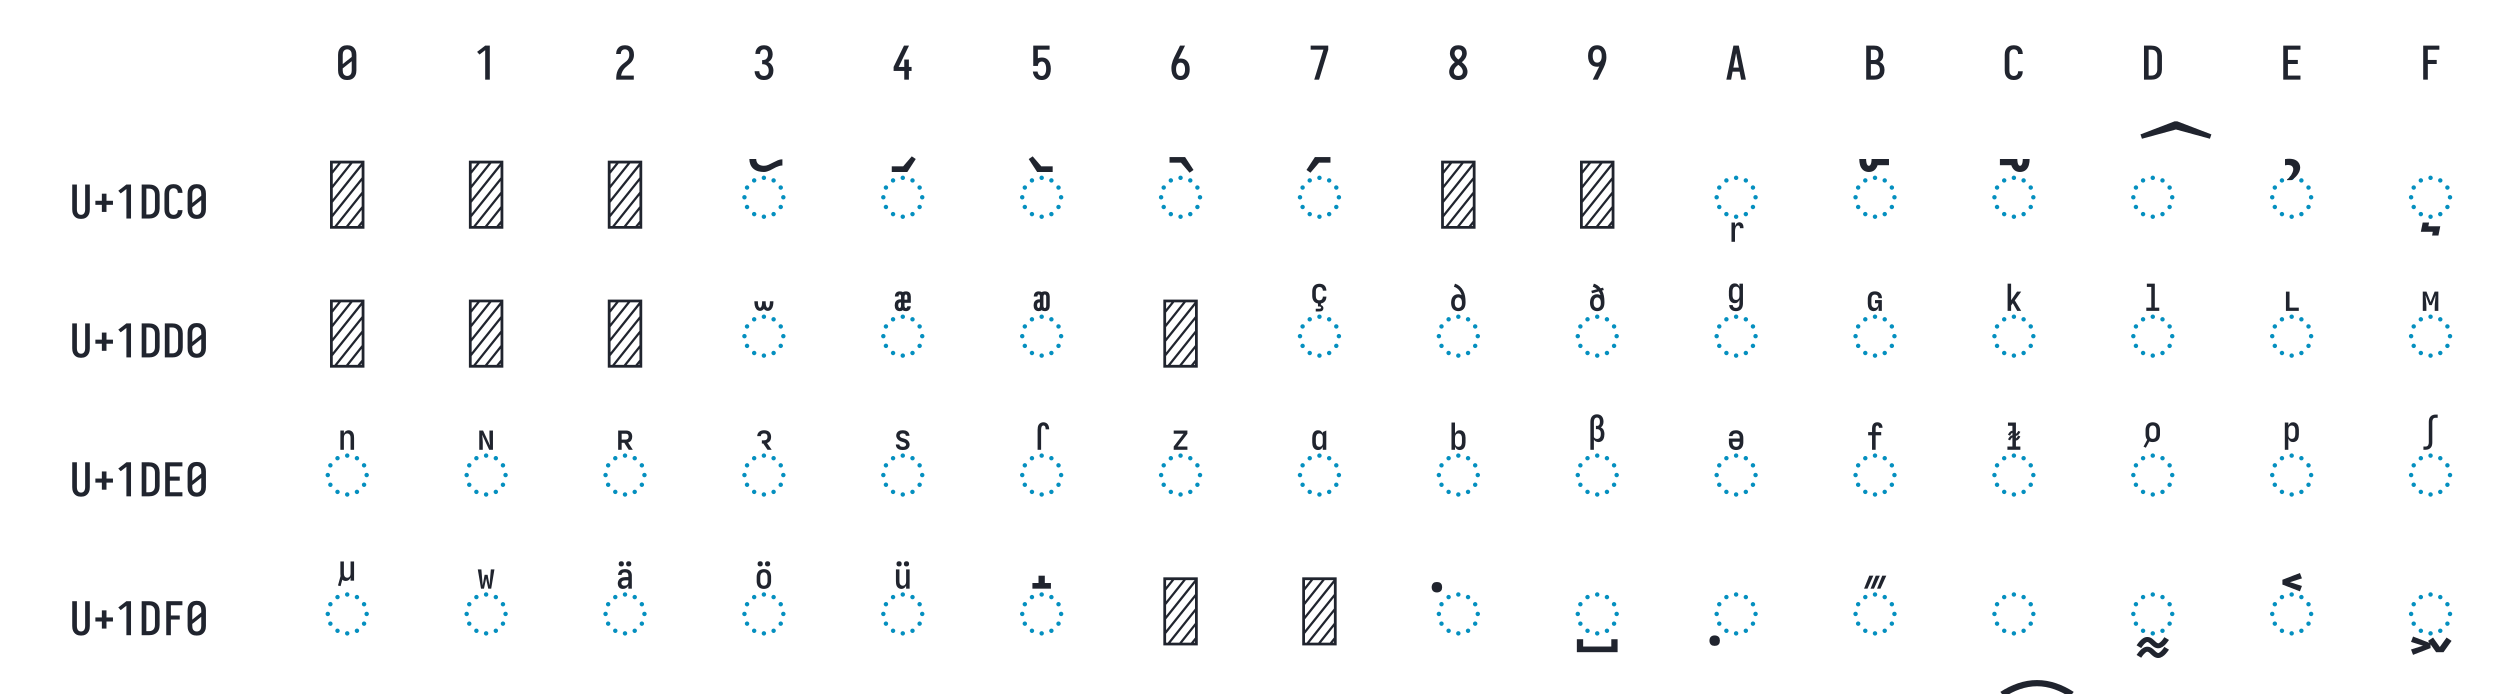 <?xml version="1.0" encoding="UTF-8" standalone="no"?>
<svg height="360" viewBox="0 0 1296 360" width="1296" xmlns="http://www.w3.org/2000/svg">
<defs>
<path d="M 250 8 Q 223 8 196 3 Q 169 -2 145 -15 Q 121 -28 102.5 -48.5 Q 84 -69 72.5 -94 Q 61 -119 56.5 -146 Q 52 -173 52 -200 L 52 -535 Q 52 -562 56.5 -589 Q 61 -616 72.5 -641 Q 84 -666 102.5 -686.5 Q 121 -707 145 -720 Q 169 -733 196 -738 Q 223 -743 250 -743 Q 277 -743 304 -738 Q 331 -733 355 -720 Q 379 -707 397.5 -686.5 Q 416 -666 427.5 -641 Q 439 -616 443.5 -589 Q 448 -562 448 -535 L 448 -200 Q 448 -173 443.5 -146 Q 439 -119 427.5 -94 Q 416 -69 397.5 -48.5 Q 379 -28 355 -15 Q 331 -2 304 3 Q 277 8 250 8 Z M 153 -337 L 347 -491 L 347 -535 Q 347 -557 342.5 -578.5 Q 338 -600 325.5 -618 Q 313 -636 292.5 -645.5 Q 272 -655 250 -655 Q 228 -655 207.5 -645.5 Q 187 -636 174.5 -618 Q 162 -600 157.5 -578.5 Q 153 -557 153 -535 Z M 250 -80 Q 272 -80 292.5 -89.5 Q 313 -99 325.5 -117 Q 338 -135 342.5 -156.5 Q 347 -178 347 -200 L 347 -398 L 153 -244 L 153 -200 Q 153 -178 157.5 -156.5 Q 162 -135 174.5 -117 Q 187 -99 207.5 -89.5 Q 228 -80 250 -80 Z " id="path1"/>
<path d="M 230 0 L 230 -637 L 107 -542 L 55 -600 L 230 -735 L 330 -735 L 330 0 Z " id="path2"/>
<path d="M 60 0 L 60 -1 Q 60 -27 61 -53.5 Q 62 -80 66 -106.5 Q 70 -133 77.5 -158.5 Q 85 -184 96.5 -207.5 Q 108 -231 123 -253 Q 138 -275 156 -294.5 Q 174 -314 194 -331 Q 214 -348 235.5 -364 Q 257 -380 277.5 -397 Q 298 -414 313 -435.5 Q 328 -457 335.5 -483 Q 343 -509 343 -535 Q 343 -557 339 -578 Q 335 -599 323.5 -617 Q 312 -635 292 -645 Q 272 -655 251 -655 Q 231 -655 213 -648 Q 195 -641 182.5 -626.5 Q 170 -612 164.5 -593 Q 159 -574 159 -555 L 159 -554 L 58 -554 L 58 -556 Q 58 -581 64 -606 Q 70 -631 82 -653.5 Q 94 -676 112 -694 Q 130 -712 152.5 -723 Q 175 -734 200 -738.5 Q 225 -743 251 -743 Q 278 -743 304.5 -737.5 Q 331 -732 354 -719 Q 377 -706 395 -685.5 Q 413 -665 424 -640.5 Q 435 -616 439.5 -589 Q 444 -562 444 -535 Q 444 -501 435 -468 Q 426 -435 407.5 -406 Q 389 -377 364 -353.5 Q 339 -330 312.5 -308.5 Q 286 -287 261 -264 Q 236 -241 216.5 -213 Q 197 -185 184 -153.5 Q 171 -122 166 -88 L 440 -88 L 440 0 Z " id="path3"/>
<path d="M 252 8 Q 226 8 200 3.5 Q 174 -1 150.5 -12 Q 127 -23 107.5 -41 Q 88 -59 75.5 -82 Q 63 -105 56.5 -130.5 Q 50 -156 50 -183 L 151 -183 Q 151 -162 157.5 -142.5 Q 164 -123 178 -108 Q 192 -93 212 -86.5 Q 232 -80 252 -80 Q 275 -80 296 -88.5 Q 317 -97 330.5 -114.5 Q 344 -132 349.5 -154 Q 355 -176 355 -198 Q 355 -217 351 -235.5 Q 347 -254 338.5 -271 Q 330 -288 316.5 -301 Q 303 -314 286 -322 Q 269 -330 250 -332 Q 231 -334 212 -334 L 212 -422 Q 229 -422 246 -424 Q 263 -426 278.5 -433 Q 294 -440 306 -452.5 Q 318 -465 325.5 -480.5 Q 333 -496 336 -512.5 Q 339 -529 339 -546 Q 339 -566 334.5 -585.5 Q 330 -605 319.5 -621 Q 309 -637 290.5 -646 Q 272 -655 253 -655 Q 234 -655 216.5 -647.5 Q 199 -640 188 -625.5 Q 177 -611 172 -593 Q 167 -575 167 -556 L 167 -555 L 66 -555 L 66 -558 Q 66 -582 71.5 -606.5 Q 77 -631 88.5 -653 Q 100 -675 117.5 -693 Q 135 -711 157 -722.5 Q 179 -734 203.5 -738.5 Q 228 -743 253 -743 Q 278 -743 303 -738 Q 328 -733 350.5 -721 Q 373 -709 390 -690 Q 407 -671 418 -648 Q 429 -625 434.5 -600 Q 440 -575 440 -549 Q 440 -524 434 -498.5 Q 428 -473 415.5 -450.5 Q 403 -428 384.5 -409.5 Q 366 -391 343 -379 Q 369 -368 391 -348.5 Q 413 -329 427.5 -304.5 Q 442 -280 449 -252 Q 456 -224 456 -196 Q 456 -168 450 -141.5 Q 444 -115 432 -91 Q 420 -67 400.5 -47 Q 381 -27 357 -14.5 Q 333 -2 306.5 3 Q 280 8 252 8 Z " id="path4"/>
<path d="M 282 0 L 282 -188 L 52 -188 L 52 -275 L 276 -735 L 385 -735 L 161 -275 L 282 -275 L 282 -435 L 382 -435 L 382 -275 L 440 -275 L 440 -188 L 382 -188 L 382 0 Z " id="path5"/>
<path d="M 252 8 Q 227 8 202.5 3.5 Q 178 -1 156.5 -12.5 Q 135 -24 117.5 -42 Q 100 -60 88 -81 Q 76 -102 69 -126 Q 62 -150 60 -174 L 60 -176 L 160 -176 L 161 -172 Q 164 -154 170.5 -137 Q 177 -120 188.5 -107 Q 200 -94 217 -87 Q 234 -80 252 -80 Q 269 -80 285 -87 Q 301 -94 312 -106.5 Q 323 -119 330 -135 Q 337 -151 340.5 -167.5 Q 344 -184 345.5 -201 Q 347 -218 347 -235 Q 347 -252 345.5 -269 Q 344 -286 340.5 -302.5 Q 337 -319 330.5 -334.5 Q 324 -350 313.5 -363 Q 303 -376 287 -383.5 Q 271 -391 254 -391 Q 236 -391 219.5 -384 Q 203 -377 191.5 -363 Q 180 -349 174.5 -331.5 Q 169 -314 168 -296 L 68 -296 L 68 -735 L 421 -735 L 421 -647 L 168 -647 L 168 -462 Q 188 -471 210 -474.5 Q 232 -478 254 -478 Q 284 -478 312.5 -470.5 Q 341 -463 364.5 -445.5 Q 388 -428 404.5 -403.5 Q 421 -379 430.5 -351 Q 440 -323 444 -294 Q 448 -265 448 -235 Q 448 -206 444 -176.5 Q 440 -147 430.5 -119 Q 421 -91 404 -66.5 Q 387 -42 363 -24.5 Q 339 -7 310 0.5 Q 281 8 252 8 Z " id="path6"/>
<path d="M 250 8 Q 219 8 189 -0.5 Q 159 -9 135 -28 Q 111 -47 94.5 -73.5 Q 78 -100 68.5 -129 Q 59 -158 55.5 -189 Q 52 -220 52 -250 Q 52 -291 60 -331 Q 68 -371 82 -409 Q 96 -447 114 -483.5 Q 132 -520 150 -556 L 238 -735 L 347 -735 L 240 -517 Q 232 -500 223 -483.5 Q 214 -467 205 -451 Q 217 -454 229 -455 Q 241 -456 253 -456 Q 281 -456 309.5 -449 Q 338 -442 361.5 -426 Q 385 -410 402.5 -386.5 Q 420 -363 430 -336.5 Q 440 -310 444 -281.5 Q 448 -253 448 -224 Q 448 -195 444 -166.5 Q 440 -138 429.5 -111 Q 419 -84 401.5 -60.5 Q 384 -37 360 -21 Q 336 -5 307.5 1.5 Q 279 8 250 8 Z M 250 -80 Q 266 -80 282 -85.5 Q 298 -91 309.5 -102.5 Q 321 -114 328.5 -129 Q 336 -144 340 -159.5 Q 344 -175 345.5 -191.5 Q 347 -208 347 -224 Q 347 -240 345.5 -256.5 Q 344 -273 340 -288.5 Q 336 -304 328.5 -319 Q 321 -334 309.5 -345.5 Q 298 -357 282.5 -362.5 Q 267 -368 251 -368 Q 234 -368 218.5 -362.5 Q 203 -357 191.5 -345.5 Q 180 -334 172 -319.5 Q 164 -305 160 -289 Q 156 -273 154.5 -256.5 Q 153 -240 153 -224 Q 153 -208 154.5 -191.5 Q 156 -175 160 -159.5 Q 164 -144 171.5 -129 Q 179 -114 190.5 -102.5 Q 202 -91 218 -85.5 Q 234 -80 250 -80 Z " id="path7"/>
<path d="M 138 0 L 336 -647 L 60 -647 L 60 -735 L 440 -735 L 440 -647 L 242 0 Z " id="path8"/>
<path d="M 250 8 Q 225 8 200 4 Q 175 -0 152 -10 Q 129 -20 110 -37 Q 91 -54 78 -75.5 Q 65 -97 58.5 -121.5 Q 52 -146 52 -171 Q 52 -202 62 -232 Q 72 -262 88.5 -288 Q 105 -314 127 -336 Q 149 -358 174 -378 Q 152 -396 132.5 -417 Q 113 -438 98.5 -462.5 Q 84 -487 76 -514.5 Q 68 -542 68 -571 Q 68 -594 73.5 -617.5 Q 79 -641 90.5 -661.5 Q 102 -682 119.5 -698.5 Q 137 -715 158 -725 Q 179 -735 202.5 -739 Q 226 -743 250 -743 Q 274 -743 297.5 -739 Q 321 -735 342 -725 Q 363 -715 380.5 -698.5 Q 398 -682 409.5 -661.5 Q 421 -641 426.5 -617.5 Q 432 -594 432 -571 Q 432 -542 424 -514.5 Q 416 -487 401.5 -462.5 Q 387 -438 367.5 -417 Q 348 -396 326 -378 Q 351 -358 373 -336 Q 395 -314 411.5 -288 Q 428 -262 438 -232 Q 448 -202 448 -171 Q 448 -146 441.5 -121.5 Q 435 -97 422 -75.5 Q 409 -54 390 -37 Q 371 -20 348 -10 Q 325 -0 300 4 Q 275 8 250 8 Z M 250 -435 Q 266 -447 280.5 -461.5 Q 295 -476 306.5 -493 Q 318 -510 325 -529.5 Q 332 -549 332 -569 Q 332 -586 326.5 -602.5 Q 321 -619 310 -631.5 Q 299 -644 283 -649.5 Q 267 -655 250 -655 Q 233 -655 217 -649.5 Q 201 -644 190 -631.5 Q 179 -619 173.5 -602.5 Q 168 -586 168 -569 Q 168 -549 175 -529.5 Q 182 -510 193.5 -493 Q 205 -476 219.5 -461.5 Q 234 -447 250 -435 Z M 250 -80 Q 269 -80 287.5 -85.5 Q 306 -91 320 -104 Q 334 -117 340.5 -135.5 Q 347 -154 347 -173 Q 347 -196 338.5 -217.5 Q 330 -239 316.5 -257.5 Q 303 -276 285.5 -291 Q 268 -306 250 -320 Q 232 -306 214.5 -291 Q 197 -276 183.5 -257.5 Q 170 -239 161.5 -217.5 Q 153 -196 153 -173 Q 153 -154 159.5 -135.5 Q 166 -117 180 -104 Q 194 -91 212.5 -85.5 Q 231 -80 250 -80 Z " id="path9"/>
<path d="M 262 0 L 153 0 L 260 -218 Q 268 -235 277 -251.5 Q 286 -268 295 -284 Q 283 -281 271 -280 Q 259 -279 247 -279 Q 219 -279 190.5 -286 Q 162 -293 138.5 -309 Q 115 -325 97.5 -348.5 Q 80 -372 70 -398.5 Q 60 -425 56 -453.5 Q 52 -482 52 -511 Q 52 -540 56 -568.5 Q 60 -597 70.5 -624 Q 81 -651 98.5 -674.5 Q 116 -698 140 -714 Q 164 -730 192.5 -736.5 Q 221 -743 250 -743 Q 281 -743 311 -734.5 Q 341 -726 365 -707 Q 389 -688 405.5 -661.5 Q 422 -635 431.5 -606 Q 441 -577 444.5 -546 Q 448 -515 448 -485 Q 448 -444 440 -404 Q 432 -364 418 -326 Q 404 -288 386 -251.5 Q 368 -215 350 -179 Z M 249 -367 Q 266 -367 281.5 -372.5 Q 297 -378 308.5 -389.5 Q 320 -401 328 -415.5 Q 336 -430 340 -446 Q 344 -462 345.5 -478.5 Q 347 -495 347 -511 Q 347 -527 345.5 -543.5 Q 344 -560 340 -575.5 Q 336 -591 328.5 -606 Q 321 -621 309.5 -632.5 Q 298 -644 282 -649.5 Q 266 -655 250 -655 Q 234 -655 218 -649.5 Q 202 -644 190.5 -632.5 Q 179 -621 171.5 -606 Q 164 -591 160 -575.5 Q 156 -560 154.5 -543.5 Q 153 -527 153 -511 Q 153 -495 154.5 -478.5 Q 156 -462 160 -446.5 Q 164 -431 171.5 -416 Q 179 -401 190.5 -389.5 Q 202 -378 217.5 -372.5 Q 233 -367 249 -367 Z " id="path10"/>
<path d="M 39 0 L 192 -735 L 308 -735 L 461 0 L 358 0 L 326 -172 L 174 -172 L 142 0 Z M 309 -260 L 265 -490 Q 262 -511 258 -531.5 Q 254 -552 250 -572 Q 246 -552 242 -531.5 Q 238 -511 235 -490 L 191 -260 Z " id="path11"/>
<path d="M 60 0 L 60 -735 L 234 -735 Q 261 -735 287 -730.5 Q 313 -726 336 -714 Q 359 -702 377.5 -682.5 Q 396 -663 408 -639.5 Q 420 -616 424.5 -590 Q 429 -564 429 -538 Q 429 -515 425 -492 Q 421 -469 410.5 -448.5 Q 400 -428 383.5 -411 Q 367 -394 347 -383 Q 372 -373 393.5 -355.5 Q 415 -338 429.5 -314.5 Q 444 -291 450 -264 Q 456 -237 456 -210 Q 456 -181 450 -152.5 Q 444 -124 430 -98.5 Q 416 -73 394.5 -53.5 Q 373 -34 347 -21.5 Q 321 -9 292 -4.5 Q 263 -0 234 0 Z M 161 -424 L 234 -424 Q 255 -424 274.5 -432.5 Q 294 -441 306.5 -457.5 Q 319 -474 324 -494.5 Q 329 -515 329 -536 Q 329 -557 324 -577.5 Q 319 -598 306.5 -614.5 Q 294 -631 274.5 -639 Q 255 -647 234 -647 L 161 -647 Z M 161 -88 L 234 -88 Q 251 -88 267 -91 Q 283 -94 297.5 -101.5 Q 312 -109 323.5 -121 Q 335 -133 342.5 -148 Q 350 -163 352.5 -179 Q 355 -195 355 -212 Q 355 -228 352.5 -244.5 Q 350 -261 343 -276 Q 336 -291 324.5 -303 Q 313 -315 298 -322.5 Q 283 -330 267 -333 Q 251 -336 234 -336 L 161 -336 Z " id="path12"/>
<path d="M 247 8 Q 220 8 193.5 2.5 Q 167 -3 143.5 -16 Q 120 -29 101.5 -49.5 Q 83 -70 72 -94.5 Q 61 -119 56.5 -146 Q 52 -173 52 -200 L 52 -535 Q 52 -562 56.5 -589 Q 61 -616 72 -640.5 Q 83 -665 101.5 -685.5 Q 120 -706 143.5 -719 Q 167 -732 193.5 -737.5 Q 220 -743 247 -743 Q 273 -743 298 -738.5 Q 323 -734 346 -723 Q 369 -712 387.5 -694 Q 406 -676 418 -653.5 Q 430 -631 436 -606 Q 442 -581 442 -556 L 442 -554 L 341 -554 L 341 -555 Q 341 -575 335.5 -593.5 Q 330 -612 317 -627 Q 304 -642 285.5 -648.5 Q 267 -655 247 -655 Q 226 -655 206 -645.5 Q 186 -636 173.5 -618 Q 161 -600 157 -578.5 Q 153 -557 153 -535 L 153 -200 Q 153 -178 157 -156.5 Q 161 -135 173.5 -117 Q 186 -99 206 -89.5 Q 226 -80 247 -80 Q 267 -80 285.5 -86.5 Q 304 -93 317 -108 Q 330 -123 335.5 -141.5 Q 341 -160 341 -180 L 341 -181 L 442 -181 L 442 -179 Q 442 -154 436 -129 Q 430 -104 418 -81.5 Q 406 -59 387.5 -41 Q 369 -23 346 -12 Q 323 -1 298 3.5 Q 273 8 247 8 Z " id="path13"/>
<path d="M 60 0 L 60 -735 L 219 -735 Q 249 -735 279 -730 Q 309 -725 336.5 -712 Q 364 -699 386 -678.5 Q 408 -658 422 -631.5 Q 436 -605 442 -575 Q 448 -545 448 -515 L 448 -220 Q 448 -190 442 -160 Q 436 -130 422 -103.5 Q 408 -77 386 -56.5 Q 364 -36 336.5 -23 Q 309 -10 279 -5 Q 249 -0 219 0 Z M 161 -88 L 219 -88 Q 237 -88 254 -91 Q 271 -94 286.5 -102.5 Q 302 -111 314 -124 Q 326 -137 333.5 -152.5 Q 341 -168 344 -185.5 Q 347 -203 347 -220 L 347 -515 Q 347 -532 344 -549.5 Q 341 -567 333.5 -582.5 Q 326 -598 314 -611 Q 302 -624 286.5 -632.5 Q 271 -641 254 -644 Q 237 -647 219 -647 L 161 -647 Z " id="path14"/>
<path d="M 68 0 L 68 -735 L 440 -735 L 440 -647 L 169 -647 L 169 -426 L 383 -426 L 383 -338 L 169 -338 L 169 -88 L 440 -88 L 440 0 Z " id="path15"/>
<path d="M 91 0 L 91 -735 L 440 -735 L 440 -647 L 191 -647 L 191 -426 L 383 -426 L 383 -338 L 191 -338 L 191 0 Z " id="path16"/>
<path d="M 250 8 Q 223 8 196.5 2.5 Q 170 -3 147 -16.5 Q 124 -30 106.5 -50.5 Q 89 -71 78.5 -95.5 Q 68 -120 64 -146.5 Q 60 -173 60 -200 L 60 -735 L 161 -735 L 161 -200 Q 161 -186 162.5 -172 Q 164 -158 168 -144.5 Q 172 -131 179.5 -118.5 Q 187 -106 197.5 -97 Q 208 -88 222 -84 Q 236 -80 250 -80 Q 264 -80 278 -84 Q 292 -88 302.5 -97 Q 313 -106 320.5 -118.5 Q 328 -131 332 -144.5 Q 336 -158 337.5 -172 Q 339 -186 339 -200 L 339 -735 L 440 -735 L 440 -200 Q 440 -173 436 -146.5 Q 432 -120 421.5 -95.5 Q 411 -71 393.5 -50.5 Q 376 -30 353 -16.5 Q 330 -3 303.5 2.5 Q 277 8 250 8 Z " id="path17"/>
<path d="M 300 -143 L 200 -143 L 200 -296 L 60 -296 L 60 -384 L 200 -384 L 200 -537 L 300 -537 L 300 -384 L 440 -384 L 440 -296 L 300 -296 Z " id="path18"/>
<path d="M 64 0 L 64 -735 L 436 -735 L 436 0 Z M 94 -321 L 401 -705 L 307 -705 L 94 -438 Z M 94 -477 L 276 -705 L 182 -705 L 94 -595 Z M 94 -634 L 151 -705 L 94 -705 Z M 94 -165 L 406 -554 L 406 -671 L 94 -282 Z M 94 -30 L 112 -30 L 406 -398 L 406 -515 L 94 -126 Z M 237 -30 L 406 -242 L 406 -359 L 143 -30 Z M 268 -30 L 362 -30 L 406 -85 L 406 -203 Z M 393 -30 L 406 -30 L 406 -46 Z " id="path19"/>
<path d="M 250 -526 Q 240 -526 233 -533 Q 226 -540 226 -550 Q 226 -560 233 -567 Q 240 -574 250 -574 Q 260 -574 267 -567 Q 274 -560 274 -550 Q 274 -540 267 -533 Q 260 -526 250 -526 Z M 145 -498 Q 135 -498 128 -505 Q 121 -512 121 -522 Q 121 -531 128 -538.5 Q 135 -546 145 -546 Q 155 -546 162 -538.5 Q 169 -531 169 -522 Q 169 -512 162 -505 Q 155 -498 145 -498 Z M 355 -498 Q 345 -498 338 -505 Q 331 -512 331 -522 Q 331 -531 338 -538.5 Q 345 -546 355 -546 Q 365 -546 372 -538.5 Q 379 -531 379 -522 Q 379 -512 372 -505 Q 365 -498 355 -498 Z M 68 -421 Q 59 -421 51.5 -428 Q 44 -435 44 -445 Q 44 -455 51.5 -462 Q 59 -469 68 -469 Q 78 -469 85 -462 Q 92 -455 92 -445 Q 92 -435 85 -428 Q 78 -421 68 -421 Z M 432 -421 Q 422 -421 415 -428 Q 408 -435 408 -445 Q 408 -455 415 -462 Q 422 -469 432 -469 Q 441 -469 448.5 -462 Q 456 -455 456 -445 Q 456 -435 448.5 -428 Q 441 -421 432 -421 Z M 40 -316 Q 30 -316 23 -323 Q 16 -330 16 -340 Q 16 -350 23 -357 Q 30 -364 40 -364 Q 50 -364 57 -357 Q 64 -350 64 -340 Q 64 -330 57 -323 Q 50 -316 40 -316 Z M 460 -316 Q 450 -316 443 -323 Q 436 -330 436 -340 Q 436 -350 443 -357 Q 450 -364 460 -364 Q 470 -364 477 -357 Q 484 -350 484 -340 Q 484 -330 477 -323 Q 470 -316 460 -316 Z M 432 -211 Q 422 -211 415 -218 Q 408 -225 408 -235 Q 408 -245 415 -252 Q 422 -259 432 -259 Q 441 -259 448.5 -252 Q 456 -245 456 -235 Q 456 -225 448.5 -218 Q 441 -211 432 -211 Z M 68 -211 Q 59 -211 51.5 -218 Q 44 -225 44 -235 Q 44 -245 51.5 -252 Q 59 -259 68 -259 Q 78 -259 85 -252 Q 92 -245 92 -235 Q 92 -225 85 -218 Q 78 -211 68 -211 Z M 355 -134 Q 345 -134 338 -141.5 Q 331 -149 331 -158 Q 331 -168 338 -175 Q 345 -182 355 -182 Q 365 -182 372 -175 Q 379 -168 379 -158 Q 379 -149 372 -141.5 Q 365 -134 355 -134 Z M 145 -134 Q 135 -134 128 -141.5 Q 121 -149 121 -158 Q 121 -168 128 -175 Q 135 -182 145 -182 Q 155 -182 162 -175 Q 169 -168 169 -158 Q 169 -149 162 -141.5 Q 155 -134 145 -134 Z M 250 -106 Q 240 -106 233 -113 Q 226 -120 226 -130 Q 226 -140 233 -147 Q 240 -154 250 -154 Q 260 -154 267 -147 Q 274 -140 274 -130 Q 274 -120 267 -113 Q 260 -106 250 -106 Z " id="path20"/>
<path d="M -250 -613 Q -280 -613 -309.5 -620.5 Q -339 -628 -362 -647 Q -385 -666 -396 -694.5 Q -407 -723 -407 -753 L -333 -753 Q -333 -737 -327 -722 Q -321 -707 -309 -697.5 Q -297 -688 -281.5 -684 Q -266 -680 -250 -680 Q -225 -680 -201 -690.5 Q -177 -701 -155 -713 L -145 -718 Q -123 -730 -99 -740 Q -75 -750 -50 -750 L -50 -683 Q -68 -683 -85 -677.5 Q -102 -672 -118.5 -664.5 Q -135 -657 -150 -648 Q -165 -639 -181.5 -631.5 Q -198 -624 -215 -618.5 Q -232 -613 -250 -613 Z " id="path21"/>
<path d="M -369 -613 L -369 -674 L -246 -674 L -153 -782 L -110 -753 L -201 -613 Z " id="path22"/>
<path d="M -299 -613 L -390 -753 L -347 -782 L -254 -674 L -131 -674 L -131 -613 Z " id="path23"/>
<path d="M -153 -605 L -246 -714 L -369 -714 L -369 -774 L -201 -774 L -110 -635 Z " id="path24"/>
<path d="M -347 -605 L -390 -635 L -299 -774 L -131 -774 L -131 -714 L -254 -714 Z " id="path25"/>
<path d="M -300 141 L -300 -67 L -262 -67 L -262 -27 Q -259 -35 -255.5 -43 Q -252 -51 -246 -57 Q -240 -63 -232 -66.5 Q -224 -70 -215 -70 Q -204 -70 -194 -64.5 Q -184 -59 -178.5 -49 Q -173 -39 -171.5 -28 Q -170 -17 -170 -6 L -208 -6 Q -208 -11 -209 -16 Q -210 -21 -212 -25.5 Q -214 -30 -218.5 -32.5 Q -223 -35 -228 -35 Q -238 -35 -245.5 -27.5 Q -253 -20 -256.5 -10 Q -260 0 -261 10 Q -262 20 -262 31 L -262 141 Z " id="path26"/>
<path d="M -316 -613 Q -333 -613 -349 -618 Q -365 -623 -377.5 -633.5 Q -390 -644 -398.5 -658 Q -407 -672 -411.5 -688 Q -416 -704 -418 -720.5 Q -420 -737 -420 -753 L -346 -753 Q -346 -746 -345.5 -739 Q -345 -732 -344 -724.5 Q -343 -717 -341.5 -710 Q -340 -703 -337 -696.5 Q -334 -690 -329 -685 Q -324 -680 -316 -680 Q -309 -680 -304 -685 Q -299 -690 -296 -696.5 Q -293 -703 -291.5 -710 Q -290 -717 -289 -724.5 Q -288 -732 -287.5 -739 Q -287 -746 -287 -753 L -99 -753 L -99 -686 L -222 -686 Q -227 -671 -235.5 -657 Q -244 -643 -256.5 -632.5 Q -269 -622 -284.5 -617.5 Q -300 -613 -316 -613 Z " id="path27"/>
<path d="M -184 -613 Q -200 -613 -215.5 -617.5 Q -231 -622 -243.5 -632.5 Q -256 -643 -264.5 -657 Q -273 -671 -278 -686 L -401 -686 L -401 -753 L -213 -753 Q -213 -746 -212.5 -739 Q -212 -732 -211 -724.5 Q -210 -717 -208.5 -710 Q -207 -703 -204 -696.5 Q -201 -690 -196 -685 Q -191 -680 -184 -680 Q -176 -680 -171 -685 Q -166 -690 -163 -696.5 Q -160 -703 -158.5 -710 Q -157 -717 -156 -724.5 Q -155 -732 -154.5 -739 Q -154 -746 -154 -753 L -80 -753 Q -80 -737 -82 -720.5 Q -84 -704 -88.5 -688 Q -93 -672 -101.5 -658 Q -110 -644 -122.5 -633.5 Q -135 -623 -151 -618 Q -167 -613 -184 -613 Z " id="path28"/>
<path d="M -367 -972 L -383 -1019 L -15 -1160 L 15 -1160 L 383 -1019 L 367 -972 L 0 -1072 Z " id="path29"/>
<path d="M -300 -525 L -300 -533 Q -286 -542 -274.5 -554.5 Q -263 -567 -254.5 -581.5 Q -246 -596 -239.5 -611.5 Q -233 -627 -233 -644 Q -233 -654 -237.5 -663.5 Q -242 -673 -250 -678.5 Q -258 -684 -268.5 -686.5 Q -279 -689 -289 -689 Q -297 -689 -305.5 -687.5 Q -314 -686 -322 -685 L -322 -752 Q -311 -754 -299.5 -755 Q -288 -756 -277 -756 Q -255 -756 -234 -751.5 Q -213 -747 -195.5 -734.5 Q -178 -722 -168 -702.5 Q -158 -683 -158 -662 Q -158 -641 -166.5 -620.5 Q -175 -600 -188 -582.5 Q -201 -565 -217 -550.5 Q -233 -536 -252 -525 Z " id="path30"/>
<path d="M -234 73 L -231 61 L -226 33 L -355 33 L -335 -67 L -266 -67 L -274 -27 L -145 -27 L -165 73 Z " id="path31"/>
<path d="M -292 -613 Q -303 -613 -313.5 -618 Q -324 -623 -331 -631.5 Q -338 -640 -342.5 -650.5 Q -347 -661 -349 -672 Q -351 -683 -352 -694.5 Q -353 -706 -353 -717 L -315 -717 Q -315 -710 -314.5 -703.5 Q -314 -697 -313.5 -690.5 Q -313 -684 -312 -677.5 Q -311 -671 -309 -665 Q -307 -659 -302.5 -653 Q -298 -647 -292 -647 Q -285 -647 -281 -653 Q -277 -659 -275 -665 Q -273 -671 -272 -677.5 Q -271 -684 -270.5 -690.5 Q -270 -697 -269.5 -703.5 Q -269 -710 -269 -717 L -231 -717 Q -231 -710 -230.5 -703.5 Q -230 -697 -229.5 -690.5 Q -229 -684 -228 -677.5 Q -227 -671 -225 -665 Q -223 -659 -219 -653 Q -215 -647 -208 -647 Q -202 -647 -197.5 -653 Q -193 -659 -191 -665 Q -189 -671 -188 -677.5 Q -187 -684 -186.5 -690.5 Q -186 -697 -185.5 -703.5 Q -185 -710 -185 -717 L -147 -717 Q -147 -706 -148 -694.5 Q -149 -683 -151 -672 Q -153 -661 -157.5 -650.5 Q -162 -640 -169 -631.5 Q -176 -623 -186.5 -618 Q -197 -613 -208 -613 Q -221 -613 -232 -619 Q -243 -625 -250 -636 Q -257 -625 -268 -619 Q -279 -613 -292 -613 Z " id="path32"/>
<path d="M -283 -610 Q -295 -610 -306 -614.5 Q -317 -619 -324.5 -628.5 Q -332 -638 -334.5 -649.5 Q -337 -661 -337 -673 Q -337 -685 -334 -697.5 Q -331 -710 -322.5 -719.5 Q -314 -729 -302 -733.5 Q -290 -738 -277 -738 L -269 -738 L -269 -776 Q -269 -782 -273 -786 Q -277 -790 -283 -790 Q -290 -790 -293 -783 Q -296 -776 -296 -769 L -296 -768 L -335 -768 L -335 -770 Q -335 -781 -331.5 -791.5 Q -328 -802 -321 -809.5 Q -314 -817 -303.5 -820.5 Q -293 -824 -283 -824 Q -274 -824 -265 -822 Q -256 -820 -249 -815 Q -242 -820 -233.5 -822 Q -225 -824 -216 -824 Q -205 -824 -194 -820.5 Q -183 -817 -176 -808.5 Q -169 -800 -166 -789 Q -163 -778 -163 -767 L -163 -700 L -231 -700 L -231 -667 Q -231 -659 -227.5 -651.5 Q -224 -644 -216 -644 Q -210 -644 -206 -650.5 Q -202 -657 -202 -663 L -164 -663 Q -164 -653 -167.5 -642.5 Q -171 -632 -178 -624.5 Q -185 -617 -195.5 -613.5 Q -206 -610 -216 -610 Q -225 -610 -234.5 -612.5 Q -244 -615 -251 -621 Q -257 -615 -265.5 -612.5 Q -274 -610 -283 -610 Z M -231 -734 L -201 -734 L -201 -767 Q -201 -775 -204.5 -782.5 Q -208 -790 -216 -790 Q -224 -790 -227.5 -782.5 Q -231 -775 -231 -767 Z M -283 -644 Q -278 -644 -275 -648 Q -272 -652 -271 -656.5 Q -270 -661 -269.5 -666 Q -269 -671 -269 -675 L -269 -704 L -277 -704 Q -282 -704 -287 -701.5 Q -292 -699 -294.5 -694.5 Q -297 -690 -298 -685 Q -299 -680 -299 -674 Q -299 -670 -298.5 -665 Q -298 -660 -296.5 -656 Q -295 -652 -291.5 -648 Q -288 -644 -283 -644 Z " id="path33"/>
<path d="M -283 -610 Q -295 -610 -306 -614.5 Q -317 -619 -324.5 -628.5 Q -332 -638 -334.5 -649.5 Q -337 -661 -337 -673 Q -337 -685 -334 -697.5 Q -331 -710 -322.5 -719.5 Q -314 -729 -302 -733.5 Q -290 -738 -277 -738 L -269 -738 L -269 -776 Q -269 -782 -273 -786 Q -277 -790 -283 -790 Q -290 -790 -293 -783 Q -296 -776 -296 -769 L -296 -768 L -335 -768 L -335 -770 Q -335 -781 -331.5 -791.5 Q -328 -802 -321 -809.5 Q -314 -817 -303.5 -820.5 Q -293 -824 -283 -824 Q -274 -824 -265 -822 Q -256 -820 -249 -815 Q -242 -820 -233.5 -822 Q -225 -824 -216 -824 Q -205 -824 -194 -820.5 Q -183 -817 -176 -808.5 Q -169 -800 -166 -789 Q -163 -778 -163 -767 L -163 -667 Q -163 -656 -166 -645 Q -169 -634 -176 -625.5 Q -183 -617 -194 -613.5 Q -205 -610 -216 -610 Q -225 -610 -234 -612.5 Q -243 -615 -251 -621 Q -257 -615 -265.5 -612.5 Q -274 -610 -283 -610 Z M -216 -644 Q -208 -644 -204.5 -651.5 Q -201 -659 -201 -667 L -201 -767 Q -201 -775 -204.5 -782.5 Q -208 -790 -216 -790 Q -224 -790 -227.5 -782.5 Q -231 -775 -231 -767 L -231 -667 Q -231 -659 -227.5 -651.5 Q -224 -644 -216 -644 Z M -283 -644 Q -278 -644 -275 -648 Q -272 -652 -271 -656.5 Q -270 -661 -269.5 -666 Q -269 -671 -269 -675 L -269 -704 L -277 -704 Q -282 -704 -287 -701.5 Q -292 -699 -294.5 -694.5 Q -297 -690 -298 -685 Q -299 -680 -299 -674 Q -299 -670 -298.5 -665 Q -298 -660 -296.5 -656 Q -295 -652 -291.5 -648 Q -288 -644 -283 -644 Z " id="path34"/>
<path d="M -290 -607 L -290 -636 L -250 -636 Q -244 -636 -238 -638.5 Q -232 -641 -232 -647 Q -232 -654 -238 -657.5 Q -244 -661 -250 -661 L -266 -661 L -266 -693 Q -280 -695 -292.5 -702 Q -305 -709 -313 -721 Q -321 -733 -324.5 -747 Q -328 -761 -328 -775 L -328 -823 Q -328 -839 -323.5 -855 Q -319 -871 -308.5 -883 Q -298 -895 -282.5 -900.5 Q -267 -906 -251 -906 Q -236 -906 -221 -901.5 Q -206 -897 -195.5 -886.5 Q -185 -876 -180 -861 Q -175 -846 -175 -831 L -213 -831 Q -213 -839 -215.5 -846.5 Q -218 -854 -223 -860 Q -228 -866 -235.5 -868.5 Q -243 -871 -251 -871 Q -260 -871 -268 -867.5 Q -276 -864 -281 -856.5 Q -286 -849 -287.5 -840.5 Q -289 -832 -289 -823 L -289 -775 Q -289 -766 -287.5 -757.5 Q -286 -749 -281 -741.5 Q -276 -734 -268 -730.5 Q -260 -727 -251 -727 Q -243 -727 -235.5 -729.5 Q -228 -732 -223 -738 Q -218 -744 -215.5 -751.5 Q -213 -759 -213 -767 L -175 -767 Q -175 -754 -178.5 -741 Q -182 -728 -190 -718 Q -198 -708 -209.5 -701.5 Q -221 -695 -234 -693 L -234 -676 Q -223 -674 -215 -664 Q -207 -654 -207 -643 Q -207 -635 -210 -627.5 Q -213 -620 -219.5 -615 Q -226 -610 -234 -608.5 Q -242 -607 -250 -607 Z " id="path35"/>
<path d="M -250 -610 Q -267 -610 -283 -616.5 Q -299 -623 -309.5 -636.5 Q -320 -650 -324 -667 Q -328 -684 -328 -701 Q -328 -718 -324 -735 Q -320 -752 -310 -765.5 Q -300 -779 -284 -786 Q -268 -793 -251 -793 Q -242 -793 -232.5 -790.5 Q -223 -788 -215 -783 Q -219 -798 -226.5 -812.5 Q -234 -827 -244.5 -839 Q -255 -851 -268.5 -860 Q -282 -869 -298 -874 L -286 -907 Q -257 -898 -233.5 -877.5 Q -210 -857 -196.5 -830 Q -183 -803 -177.5 -773 Q -172 -743 -172 -712 L -172 -701 Q -172 -684 -176 -667 Q -180 -650 -190.5 -636.5 Q -201 -623 -217 -616.5 Q -233 -610 -250 -610 Z M -250 -645 Q -240 -645 -231.5 -650 Q -223 -655 -218 -663.5 Q -213 -672 -212 -681.5 Q -211 -691 -211 -701 Q -211 -711 -212.5 -720.5 Q -214 -730 -218.5 -738.5 Q -223 -747 -231.5 -752.5 Q -240 -758 -250 -758 Q -260 -758 -268.5 -752.5 Q -277 -747 -281.5 -738.5 Q -286 -730 -287.5 -720.5 Q -289 -711 -289 -701 Q -289 -692 -287.5 -682 Q -286 -672 -281.5 -663.5 Q -277 -655 -268.5 -650 Q -260 -645 -250 -645 Z " id="path36"/>
<path d="M -250 -610 Q -267 -610 -283 -616.5 Q -299 -623 -309.5 -636.5 Q -320 -650 -324 -667 Q -328 -684 -328 -701 Q -328 -718 -324 -735 Q -320 -752 -310 -765.5 Q -300 -779 -284 -786 Q -268 -793 -251 -793 Q -242 -793 -232.5 -790.5 Q -223 -788 -215 -783 Q -218 -794 -222.5 -804 Q -227 -814 -233 -823 L -306 -803 L -314 -830 L -252 -847 Q -262 -856 -273.5 -863 Q -285 -870 -298 -874 L -286 -907 Q -265 -901 -246 -888 Q -227 -875 -214 -857 L -187 -864 L -179 -838 L -198 -833 Q -183 -805 -177.5 -774 Q -172 -743 -172 -712 L -172 -701 Q -172 -684 -176 -667 Q -180 -650 -190.5 -636.5 Q -201 -623 -217 -616.5 Q -233 -610 -250 -610 Z M -250 -645 Q -240 -645 -231.5 -650 Q -223 -655 -218 -663.5 Q -213 -672 -212 -681.5 Q -211 -691 -211 -701 Q -211 -711 -212.5 -720.5 Q -214 -730 -218.5 -738.5 Q -223 -747 -231.5 -752.5 Q -240 -758 -250 -758 Q -260 -758 -268.5 -752.5 Q -277 -747 -281.5 -738.5 Q -286 -730 -287.5 -720.5 Q -289 -711 -289 -701 Q -289 -692 -287.5 -682 Q -286 -672 -281.5 -663.5 Q -277 -655 -268.5 -650 Q -260 -645 -250 -645 Z " id="path37"/>
<path d="M -251 -610 Q -265 -610 -278.5 -613.5 Q -292 -617 -302.5 -626.5 Q -313 -636 -319 -649 Q -325 -662 -325 -676 L -287 -676 Q -286 -669 -283.5 -663 Q -281 -657 -276 -652.5 Q -271 -648 -264.5 -646.5 Q -258 -645 -251 -645 Q -243 -645 -235 -649 Q -227 -653 -222 -660 Q -217 -667 -215.5 -675.5 Q -214 -684 -214 -693 L -214 -733 Q -217 -725 -222 -718 Q -227 -711 -234 -705.5 Q -241 -700 -249 -698 Q -257 -696 -266 -696 Q -281 -696 -294 -703 Q -307 -710 -314.5 -722.5 Q -322 -735 -325 -749.5 Q -328 -764 -328 -779 L -328 -827 Q -328 -842 -325 -856.5 Q -322 -871 -314.5 -883.5 Q -307 -896 -294 -903 Q -281 -910 -266 -910 Q -257 -910 -249 -908 Q -241 -906 -234 -900.5 Q -227 -895 -222 -888 Q -217 -881 -214 -873 L -214 -907 L -176 -907 L -176 -693 Q -176 -677 -180 -661 Q -184 -645 -194 -633 Q -204 -621 -219.5 -615.5 Q -235 -610 -251 -610 Z M -250 -731 Q -242 -731 -234 -735 Q -226 -739 -221.5 -746 Q -217 -753 -215.5 -761.5 Q -214 -770 -214 -779 L -214 -827 Q -214 -836 -215.5 -844.5 Q -217 -853 -221.5 -860 Q -226 -867 -234 -871 Q -242 -875 -250 -875 Q -259 -875 -267.5 -871.5 Q -276 -868 -280.5 -860.5 Q -285 -853 -287 -844.5 Q -289 -836 -289 -827 L -289 -779 Q -289 -770 -287 -761.5 Q -285 -753 -280.5 -745.5 Q -276 -738 -267.5 -734.5 Q -259 -731 -250 -731 Z " id="path38"/>
<path d="M -266 -610 Q -280 -610 -293.5 -617 Q -307 -624 -314.5 -636 Q -322 -648 -325 -662.5 Q -328 -677 -328 -691 L -328 -743 Q -328 -759 -323.5 -774.5 Q -319 -790 -308.5 -802 Q -298 -814 -282.5 -819 Q -267 -824 -251 -824 Q -236 -824 -221.5 -819.5 Q -207 -815 -196 -805 Q -185 -795 -180 -780.5 Q -175 -766 -175 -751 L -175 -750 L -213 -750 Q -213 -758 -215.5 -765.5 Q -218 -773 -223 -778.5 Q -228 -784 -235.5 -786.5 Q -243 -789 -251 -789 Q -260 -789 -268 -785.5 Q -276 -782 -280.5 -775 Q -285 -768 -287 -760 Q -289 -752 -289 -743 L -289 -691 Q -289 -682 -287 -673.5 Q -285 -665 -280 -658.5 Q -275 -652 -267 -648.5 Q -259 -645 -250 -645 Q -242 -645 -234.5 -648.5 Q -227 -652 -222 -659 Q -217 -666 -215.5 -674.5 Q -214 -683 -214 -691 L -214 -695 L -250 -695 L -250 -730 L -176 -730 L -176 -613 L -211 -613 L -211 -657 Q -213 -648 -217.5 -639 Q -222 -630 -229.5 -623 Q -237 -616 -246.5 -613 Q -256 -610 -266 -610 Z " id="path39"/>
<path d="M -318 -613 L -318 -907 L -280 -907 L -280 -728 L -216 -821 L -171 -821 L -240 -726 L -171 -613 L -214 -613 L -253 -681 L -262 -696 L -280 -671 L -280 -613 Z " id="path40"/>
<path d="M -320 -613 L -320 -648 L -266 -648 L -266 -872 L -314 -872 L -314 -907 L -228 -907 L -228 -648 L -180 -648 L -180 -613 Z " id="path41"/>
<path d="M -312 -613 L -312 -821 L -273 -821 L -273 -648 L -173 -648 L -173 -613 Z " id="path42"/>
<path d="M -334 -613 L -334 -821 L -294 -821 L -250 -708 L -206 -821 L -166 -821 L -166 -613 L -205 -613 L -205 -655 Q -205 -686 -201 -718 Q -197 -750 -196 -782 L -237 -675 L -263 -675 L -304 -782 Q -303 -750 -299 -718 Q -295 -686 -295 -655 L -295 -613 Z " id="path43"/>
<path d="M -324 -613 L -324 -821 L -286 -821 L -286 -787 Q -283 -795 -278 -802 Q -273 -809 -266.5 -814 Q -260 -819 -251.5 -821.5 Q -243 -824 -234 -824 Q -220 -824 -207 -816.5 Q -194 -809 -187 -796.5 Q -180 -784 -178 -769.5 Q -176 -755 -176 -741 L -176 -613 L -214 -613 L -214 -741 Q -214 -750 -215.5 -758.5 Q -217 -767 -221.5 -774 Q -226 -781 -233.5 -785 Q -241 -789 -250 -789 Q -259 -789 -266.5 -785 Q -274 -781 -278.5 -774 Q -283 -767 -284.5 -758.5 Q -286 -750 -286 -741 L -286 -613 Z " id="path44"/>
<path d="M -324 -613 L -324 -821 L -283 -821 L -219 -683 L -207 -658 Q -209 -678 -211.5 -698 Q -214 -718 -214 -738 L -214 -821 L -176 -821 L -176 -613 L -217 -613 L -293 -776 Q -291 -756 -288.5 -736 Q -286 -716 -286 -696 L -286 -613 Z " id="path45"/>
<path d="M -324 -613 L -324 -821 L -239 -821 Q -225 -821 -212 -817 Q -199 -813 -189.5 -803.5 Q -180 -794 -176 -781 Q -172 -768 -172 -755 Q -172 -744 -174.5 -734 Q -177 -724 -182.5 -715 Q -188 -706 -197 -700 Q -206 -694 -216 -691 L -166 -613 L -210 -613 L -258 -688 L -286 -688 L -286 -613 Z M -239 -723 Q -233 -723 -227 -725.5 Q -221 -728 -217.5 -732.5 Q -214 -737 -212.5 -743 Q -211 -749 -211 -755 Q -211 -761 -212.5 -767 Q -214 -773 -217.5 -777.5 Q -221 -782 -227 -784 Q -233 -786 -239 -786 L -286 -786 L -286 -723 Z " id="path46"/>
<path d="M -211 -613 L -257 -680 L -272 -680 L -272 -715 L -250 -715 Q -242 -715 -234.5 -717 Q -227 -719 -221.5 -724 Q -216 -729 -213.5 -736.5 Q -211 -744 -211 -751 Q -211 -759 -213 -766.5 Q -215 -774 -220 -779.5 Q -225 -785 -232.5 -787 Q -240 -789 -248 -789 Q -254 -789 -260.5 -788 Q -267 -787 -272.5 -783 Q -278 -779 -280.5 -773 Q -283 -767 -283 -760 L -322 -760 Q -322 -774 -316 -787 Q -310 -800 -299.5 -808.5 Q -289 -817 -275 -820.5 Q -261 -824 -248 -824 Q -233 -824 -218 -820 Q -203 -816 -192.5 -805.5 Q -182 -795 -177 -780.5 Q -172 -766 -172 -751 Q -172 -741 -174.5 -730.5 Q -177 -720 -182.5 -711 Q -188 -702 -197 -695.5 Q -206 -689 -216 -685 L -166 -613 Z " id="path47"/>
<path d="M -250 -610 Q -264 -610 -277.5 -613 Q -291 -616 -302 -623.5 Q -313 -631 -319 -643.5 Q -325 -656 -325 -669 L -325 -670 L -287 -670 Q -287 -664 -283.5 -658.5 Q -280 -653 -274.5 -650 Q -269 -647 -263 -646 Q -257 -645 -250 -645 Q -244 -645 -238 -645.5 Q -232 -646 -227 -649 Q -222 -652 -218 -657 Q -214 -662 -214 -668 Q -214 -678 -222 -684.5 Q -230 -691 -239.5 -694 Q -249 -697 -258.5 -699.5 Q -268 -702 -277 -706 Q -286 -710 -294 -716 Q -302 -722 -308 -730 Q -314 -738 -317.5 -747.5 Q -321 -757 -321 -767 Q -321 -780 -315 -792 Q -309 -804 -298.5 -811.5 Q -288 -819 -275 -821.5 Q -262 -824 -250 -824 Q -236 -824 -223.5 -821 Q -211 -818 -200.5 -810.5 Q -190 -803 -184 -790.5 Q -178 -778 -178 -765 L -178 -764 L -217 -764 L -217 -765 Q -217 -771 -219.5 -776 Q -222 -781 -227 -784 Q -232 -787 -238 -788 Q -244 -789 -250 -789 Q -255 -789 -260.5 -788.5 Q -266 -788 -271 -785 Q -276 -782 -279.5 -777 Q -283 -772 -283 -767 Q -283 -760 -279.5 -754.5 Q -276 -749 -270.5 -745.5 Q -265 -742 -259 -740 Q -253 -738 -247 -737 Q -234 -734 -221 -728.5 Q -208 -723 -198 -714.5 Q -188 -706 -182 -693.5 Q -176 -681 -176 -667 Q -176 -654 -182.5 -642 Q -189 -630 -200 -622.5 Q -211 -615 -224 -612.5 Q -237 -610 -250 -610 Z " id="path48"/>
<path d="M -294 -613 L -294 -829 Q -294 -844 -291.5 -858.5 Q -289 -873 -281 -885 Q -273 -897 -259.5 -903.5 Q -246 -910 -232 -910 Q -218 -910 -205 -904.5 Q -192 -899 -184 -887.5 Q -176 -876 -172.5 -862.5 Q -169 -849 -169 -835 L -169 -834 L -207 -834 L -207 -835 Q -207 -841 -208 -848 Q -209 -855 -211.5 -861 Q -214 -867 -219.5 -871 Q -225 -875 -232 -875 Q -239 -875 -244.5 -870 Q -250 -865 -252 -858 Q -254 -851 -255 -843.5 Q -256 -836 -256 -829 L -256 -613 Z " id="path49"/>
<path d="M -324 -613 L -324 -648 L -218 -786 L -324 -786 L -324 -821 L -176 -821 L -176 -786 L -282 -648 L -176 -648 L -176 -613 Z " id="path50"/>
<path d="M -266 -610 Q -281 -610 -294 -617 Q -307 -624 -314.5 -636.5 Q -322 -649 -325 -663.5 Q -328 -678 -328 -693 L -328 -741 Q -328 -756 -325 -770.5 Q -322 -785 -314.5 -797.5 Q -307 -810 -294 -817 Q -281 -824 -266 -824 Q -257 -824 -249 -822 Q -241 -820 -234 -814.5 Q -227 -809 -222 -802 Q -217 -795 -214 -787 L -214 -804 L -176 -821 L -176 -613 L -214 -613 L -214 -647 Q -217 -639 -222 -632 Q -227 -625 -234 -619.5 Q -241 -614 -249 -612 Q -257 -610 -266 -610 Z M -250 -645 Q -242 -645 -234 -649 Q -226 -653 -221.5 -660 Q -217 -667 -215.5 -675.5 Q -214 -684 -214 -693 L -214 -741 Q -214 -750 -215.5 -758.5 Q -217 -767 -221.5 -774 Q -226 -781 -234 -785 Q -242 -789 -250 -789 Q -259 -789 -267.5 -785.5 Q -276 -782 -280.5 -774.5 Q -285 -767 -287 -758.5 Q -289 -750 -289 -741 L -289 -693 Q -289 -684 -287 -675.5 Q -285 -667 -280.5 -659.5 Q -276 -652 -267.5 -648.5 Q -259 -645 -250 -645 Z " id="path51"/>
<path d="M -234 -610 Q -243 -610 -251 -612 Q -259 -614 -266 -619.5 Q -273 -625 -278 -632 Q -283 -639 -286 -647 L -286 -613 L -324 -613 L -324 -907 L -286 -907 L -286 -787 Q -283 -795 -278 -802 Q -273 -809 -266 -814.5 Q -259 -820 -251 -822 Q -243 -824 -234 -824 Q -219 -824 -206 -817 Q -193 -810 -185.5 -797.5 Q -178 -785 -175 -770.5 Q -172 -756 -172 -741 L -172 -693 Q -172 -678 -175 -663.5 Q -178 -649 -185.5 -636.5 Q -193 -624 -206 -617 Q -219 -610 -234 -610 Z M -250 -645 Q -241 -645 -232.5 -648.5 Q -224 -652 -219.5 -659.5 Q -215 -667 -213 -675.5 Q -211 -684 -211 -693 L -211 -741 Q -211 -750 -213 -758.5 Q -215 -767 -220 -774.5 Q -225 -782 -233 -785.5 Q -241 -789 -250 -789 Q -258 -789 -266 -785 Q -274 -781 -278.5 -774 Q -283 -767 -284.5 -758.5 Q -286 -750 -286 -741 L -286 -693 Q -286 -684 -284.5 -675.5 Q -283 -667 -278.5 -660 Q -274 -653 -266 -649 Q -258 -645 -250 -645 Z " id="path52"/>
<path d="M -324 -613 L -324 -913 Q -324 -929 -320.5 -944 Q -317 -959 -307.5 -971.5 Q -298 -984 -283.5 -990 Q -269 -996 -253 -996 Q -238 -996 -223.5 -990.5 Q -209 -985 -199.5 -973 Q -190 -961 -186 -946 Q -182 -931 -182 -916 Q -182 -898 -189 -881 Q -196 -864 -211 -855 Q -201 -850 -193 -842.5 Q -185 -835 -180.5 -825 Q -176 -815 -174 -804.5 Q -172 -794 -172 -783 Q -172 -768 -175 -752.5 Q -178 -737 -185.5 -724 Q -193 -711 -206.5 -703.5 Q -220 -696 -235 -696 Q -251 -696 -265 -703 Q -279 -710 -286 -724 L -286 -613 Z M -251 -730 Q -242 -730 -233 -734.5 Q -224 -739 -219 -747.5 Q -214 -756 -212.5 -765.5 Q -211 -775 -211 -785 Q -211 -794 -212.5 -803 Q -214 -812 -219 -820 Q -224 -828 -232.5 -832 Q -241 -836 -250 -836 L -264 -836 L -264 -871 L -250 -871 Q -243 -871 -236.5 -875 Q -230 -879 -226.5 -886 Q -223 -893 -222 -900 Q -221 -907 -221 -915 Q -221 -923 -222 -931 Q -223 -939 -227 -946 Q -231 -953 -238 -957 Q -245 -961 -253 -961 Q -261 -961 -268.5 -956.5 Q -276 -952 -279.5 -945 Q -283 -938 -284.5 -929.5 Q -286 -921 -286 -913 L -286 -757 Q -286 -750 -283 -745 Q -280 -740 -274.5 -736.5 Q -269 -733 -263 -731.5 Q -257 -730 -251 -730 Z " id="path53"/>
<path d="M -250 -610 Q -266 -610 -282 -615.5 Q -298 -621 -308.5 -633 Q -319 -645 -323.5 -661 Q -328 -677 -328 -693 L -328 -734 L -211 -734 L -211 -741 Q -211 -750 -213 -759 Q -215 -768 -220 -775 Q -225 -782 -233.5 -785.5 Q -242 -789 -251 -789 Q -257 -789 -263.5 -788 Q -270 -787 -275.5 -783.5 Q -281 -780 -284.5 -774 Q -288 -768 -288 -761 L -327 -761 Q -326 -775 -320 -788 Q -314 -801 -303 -809.5 Q -292 -818 -278.5 -821 Q -265 -824 -251 -824 Q -235 -824 -219 -818.5 Q -203 -813 -192 -801 Q -181 -789 -176.5 -773 Q -172 -757 -172 -741 L -172 -693 Q -172 -677 -176.5 -661 Q -181 -645 -191.5 -633 Q -202 -621 -218 -615.5 Q -234 -610 -250 -610 Z M -250 -645 Q -241 -645 -233 -648.5 Q -225 -652 -220 -659.5 Q -215 -667 -213 -675.5 Q -211 -684 -211 -693 L -211 -700 L -289 -700 L -289 -693 Q -289 -684 -287 -675.5 Q -285 -667 -280 -659.5 Q -275 -652 -267 -648.5 Q -259 -645 -250 -645 Z " id="path54"/>
<path d="M -282 -613 L -282 -769 L -324 -769 L -324 -804 L -282 -804 L -282 -845 Q -282 -857 -279 -869 Q -276 -881 -268.5 -891 Q -261 -901 -249.5 -905.5 Q -238 -910 -225 -910 Q -214 -910 -203 -906.5 Q -192 -903 -184 -894.5 Q -176 -886 -172.5 -875 Q -169 -864 -169 -853 L -169 -850 L -207 -850 L -207 -851 Q -207 -859 -212 -867 Q -217 -875 -225 -875 Q -230 -875 -234 -872 Q -238 -869 -240 -864.5 Q -242 -860 -242.5 -855 Q -243 -850 -243 -845 L -243 -804 L -183 -804 L -183 -769 L -243 -769 L -243 -613 Z " id="path55"/>
<path d="M -320 -613 L -320 -648 L -266 -648 L -266 -744 L -269 -745 Q -271 -745 -273 -742 Q -275 -739 -276.5 -737.5 Q -278 -736 -280 -733.5 Q -282 -731 -283.5 -728 Q -285 -725 -287 -721.5 Q -289 -718 -291 -714 L -314 -725 Q -309 -734 -304.5 -741 Q -300 -748 -295.5 -753 Q -291 -758 -284 -763 Q -277 -768 -269 -768 L -266 -768 L -266 -794 L -269 -796 Q -271 -796 -273 -793 Q -275 -790 -276.5 -788 Q -278 -786 -280 -784 Q -282 -782 -283.5 -779 Q -285 -776 -287 -772.5 Q -289 -769 -291 -765 L -314 -775 Q -309 -785 -304.5 -792 Q -300 -799 -295.5 -804 Q -291 -809 -284 -813.5 Q -277 -818 -269 -818 L -266 -818 L -266 -872 L -314 -872 L -314 -907 L -228 -907 L -228 -788 Q -227 -788 -226 -788 L -226 -787 Q -224 -787 -221.5 -789.5 Q -219 -792 -217.5 -794 Q -216 -796 -214.5 -798.5 Q -213 -801 -211 -803.5 Q -209 -806 -207 -809.5 Q -205 -813 -203 -817 L -180 -807 Q -185 -797 -189.5 -790.5 Q -194 -784 -198.5 -778.5 Q -203 -773 -210.5 -768.5 Q -218 -764 -226 -764 L -228 -764 L -228 -738 L -226 -736 Q -221 -741 -215 -748 Q -209 -755 -203 -767 L -180 -756 Q -185 -747 -189.5 -740 Q -194 -733 -198.5 -728 Q -203 -723 -210.5 -718 Q -218 -713 -226 -713 L -228 -713 L -228 -648 L -180 -648 L -180 -613 Z " id="path56"/>
<path d="M -325 -635 L -350 -647 L -310 -721 Q -320 -733 -324 -748 Q -328 -763 -328 -779 L -328 -827 Q -328 -843 -323.5 -859 Q -319 -875 -308.5 -887 Q -298 -899 -282 -904.5 Q -266 -910 -250 -910 Q -234 -910 -218 -904.5 Q -202 -899 -191.5 -887 Q -181 -875 -176.5 -859 Q -172 -843 -172 -827 L -172 -779 Q -172 -763 -176.5 -747 Q -181 -731 -191.5 -719 Q -202 -707 -218 -701.5 Q -234 -696 -250 -696 Q -260 -696 -269.5 -697.5 Q -279 -699 -288 -703 Z M -250 -731 Q -241 -731 -233 -734.5 Q -225 -738 -220 -745.5 Q -215 -753 -213 -761.5 Q -211 -770 -211 -779 L -211 -827 Q -211 -836 -213 -844.5 Q -215 -853 -220 -860.5 Q -225 -868 -233 -871.5 Q -241 -875 -250 -875 Q -259 -875 -267 -871.5 Q -275 -868 -280 -860.5 Q -285 -853 -287 -844.5 Q -289 -836 -289 -827 L -289 -779 Q -289 -770 -287 -761.5 Q -285 -753 -280 -745.5 Q -275 -738 -267 -734.5 Q -259 -731 -250 -731 Z " id="path57"/>
<path d="M -324 -613 L -324 -907 L -286 -907 L -286 -873 Q -283 -881 -278 -888 Q -273 -895 -266 -900.5 Q -259 -906 -251 -908 Q -243 -910 -234 -910 Q -219 -910 -206 -903 Q -193 -896 -185.5 -883.5 Q -178 -871 -175 -856.5 Q -172 -842 -172 -827 L -172 -779 Q -172 -764 -175 -749.5 Q -178 -735 -185.5 -722.5 Q -193 -710 -206 -703 Q -219 -696 -234 -696 Q -243 -696 -251 -698 Q -259 -700 -266 -705.5 Q -273 -711 -278 -718 Q -283 -725 -286 -733 L -286 -613 Z M -250 -731 Q -241 -731 -232.5 -734.5 Q -224 -738 -219.5 -745.5 Q -215 -753 -213 -761.5 Q -211 -770 -211 -779 L -211 -827 Q -211 -836 -213 -844.5 Q -215 -853 -219.5 -860.5 Q -224 -868 -232.5 -871.5 Q -241 -875 -250 -875 Q -258 -875 -266 -871 Q -274 -867 -278.5 -860 Q -283 -853 -284.5 -844.5 Q -286 -836 -286 -827 L -286 -779 Q -286 -770 -284.5 -761.5 Q -283 -753 -278.5 -746 Q -274 -739 -266 -735 Q -258 -731 -250 -731 Z " id="path58"/>
<path d="M -302 -613 L -327 -613 L -327 -648 L -302 -648 Q -294 -648 -287 -651.5 Q -280 -655 -276 -662 Q -272 -669 -270.5 -676.5 Q -269 -684 -269 -692 L -269 -914 Q -269 -929 -265.5 -944 Q -262 -959 -252 -970.5 Q -242 -982 -227.5 -987.5 Q -213 -993 -198 -993 L -173 -993 L -173 -958 L -198 -958 Q -206 -958 -213 -954.5 Q -220 -951 -224 -944 Q -228 -937 -229.5 -929.5 Q -231 -922 -231 -914 L -231 -692 Q -231 -677 -234.5 -662 Q -238 -647 -248 -635.5 Q -258 -624 -272.5 -618.5 Q -287 -613 -302 -613 Z " id="path59"/>
<path d="M -322 -640 L -350 -647 L -322 -749 Q -323 -756 -323.5 -763.5 Q -324 -771 -324 -779 L -324 -907 L -286 -907 L -286 -779 Q -286 -770 -284.5 -761.5 Q -283 -753 -278.5 -746 Q -274 -739 -266.5 -735 Q -259 -731 -250 -731 Q -241 -731 -233.5 -735 Q -226 -739 -221.5 -746 Q -217 -753 -215.5 -761.5 Q -214 -770 -214 -779 L -214 -907 L -176 -907 L -176 -699 L -214 -699 L -214 -733 Q -217 -725 -222 -718 Q -227 -711 -233.5 -706 Q -240 -701 -248.5 -698.5 Q -257 -696 -266 -696 Q -276 -696 -286 -699.5 Q -296 -703 -303 -710 Z " id="path60"/>
<path d="M -305 -613 L -340 -821 L -301 -821 L -287 -648 L -266 -763 L -234 -763 L -213 -648 L -199 -821 L -160 -821 L -195 -613 L -227 -613 L -250 -723 L -273 -613 Z " id="path61"/>
<path d="M -210 -853 Q -216 -853 -221.5 -854.5 Q -227 -856 -231 -860 Q -235 -864 -236.5 -869.5 Q -238 -875 -238 -881 Q -238 -887 -236.5 -892.5 Q -235 -898 -231 -902 Q -227 -906 -221.5 -907.5 Q -216 -909 -210 -909 Q -204 -909 -198.5 -907.5 Q -193 -906 -189 -902 Q -185 -898 -183.5 -892.5 Q -182 -887 -182 -881 Q -182 -875 -183.5 -869.5 Q -185 -864 -189 -860 Q -193 -856 -198.5 -854.5 Q -204 -853 -210 -853 Z M -290 -853 Q -296 -853 -301.5 -854.5 Q -307 -856 -311 -860 Q -315 -864 -316.5 -869.5 Q -318 -875 -318 -881 Q -318 -887 -316.5 -892.5 Q -315 -898 -311 -902 Q -307 -906 -301.5 -907.5 Q -296 -909 -290 -909 Q -284 -909 -278.5 -907.5 Q -273 -906 -269 -902 Q -265 -898 -263.5 -892.5 Q -262 -887 -262 -881 Q -262 -875 -263.5 -869.5 Q -265 -864 -269 -860 Q -273 -856 -278.5 -854.5 Q -284 -853 -290 -853 Z M -272 -610 Q -284 -610 -295 -614 Q -306 -618 -313.5 -627 Q -321 -636 -324.5 -647.5 Q -328 -659 -328 -670 Q -328 -686 -321 -700.5 Q -314 -715 -301.5 -723.5 Q -289 -732 -273.5 -735 Q -258 -738 -243 -738 L -214 -738 L -214 -756 Q -214 -763 -216.5 -770 Q -219 -777 -224.5 -781.5 Q -230 -786 -237 -787.5 Q -244 -789 -251 -789 Q -257 -789 -263.5 -788 Q -270 -787 -275.5 -783 Q -281 -779 -284 -773 Q -287 -767 -287 -761 L -325 -761 Q -325 -775 -319 -788 Q -313 -801 -302.5 -809.5 Q -292 -818 -278 -821 Q -264 -824 -251 -824 Q -236 -824 -222 -820.5 Q -208 -817 -197 -807.5 Q -186 -798 -181 -784.5 Q -176 -771 -176 -756 L -176 -613 L -214 -613 L -214 -646 Q -222 -629 -238 -619.5 Q -254 -610 -272 -610 Z M -257 -645 Q -248 -645 -240 -647 Q -232 -649 -226 -655 Q -220 -661 -217 -669 Q -214 -677 -214 -685 L -214 -703 L -243 -703 Q -250 -703 -258 -702 Q -266 -701 -273 -698 Q -280 -695 -284.5 -688.5 Q -289 -682 -289 -674 Q -289 -668 -287 -662 Q -285 -656 -280 -652 Q -275 -648 -269 -646.5 Q -263 -645 -257 -645 Z " id="path62"/>
<path d="M -210 -853 Q -216 -853 -221.5 -854.5 Q -227 -856 -231 -860 Q -235 -864 -236.5 -869.5 Q -238 -875 -238 -881 Q -238 -887 -236.5 -892.5 Q -235 -898 -231 -902 Q -227 -906 -221.5 -907.5 Q -216 -909 -210 -909 Q -204 -909 -198.5 -907.5 Q -193 -906 -189 -902 Q -185 -898 -183.5 -892.5 Q -182 -887 -182 -881 Q -182 -875 -183.5 -869.5 Q -185 -864 -189 -860 Q -193 -856 -198.5 -854.5 Q -204 -853 -210 -853 Z M -290 -853 Q -296 -853 -301.5 -854.5 Q -307 -856 -311 -860 Q -315 -864 -316.5 -869.5 Q -318 -875 -318 -881 Q -318 -887 -316.5 -892.5 Q -315 -898 -311 -902 Q -307 -906 -301.5 -907.5 Q -296 -909 -290 -909 Q -284 -909 -278.5 -907.5 Q -273 -906 -269 -902 Q -265 -898 -263.5 -892.5 Q -262 -887 -262 -881 Q -262 -875 -263.5 -869.5 Q -265 -864 -269 -860 Q -273 -856 -278.5 -854.5 Q -284 -853 -290 -853 Z M -250 -610 Q -266 -610 -282 -615.5 Q -298 -621 -308.5 -633 Q -319 -645 -323.5 -661 Q -328 -677 -328 -693 L -328 -741 Q -328 -757 -323.5 -773 Q -319 -789 -308.5 -801 Q -298 -813 -282 -818.5 Q -266 -824 -250 -824 Q -234 -824 -218 -818.5 Q -202 -813 -191.5 -801 Q -181 -789 -176.5 -773 Q -172 -757 -172 -741 L -172 -693 Q -172 -677 -176.5 -661 Q -181 -645 -191.5 -633 Q -202 -621 -218 -615.5 Q -234 -610 -250 -610 Z M -250 -645 Q -241 -645 -233 -648.5 Q -225 -652 -220 -659.5 Q -215 -667 -213 -675.5 Q -211 -684 -211 -693 L -211 -741 Q -211 -750 -213 -758.5 Q -215 -767 -220 -774.5 Q -225 -782 -233 -785.5 Q -241 -789 -250 -789 Q -259 -789 -267 -785.5 Q -275 -782 -280 -774.5 Q -285 -767 -287 -758.5 Q -289 -750 -289 -741 L -289 -693 Q -289 -684 -287 -675.5 Q -285 -667 -280 -659.5 Q -275 -652 -267 -648.5 Q -259 -645 -250 -645 Z " id="path63"/>
<path d="M -210 -853 Q -216 -853 -221.5 -854.5 Q -227 -856 -231 -860 Q -235 -864 -236.5 -869.5 Q -238 -875 -238 -881 Q -238 -887 -236.5 -892.5 Q -235 -898 -231 -902 Q -227 -906 -221.5 -907.5 Q -216 -909 -210 -909 Q -204 -909 -198.5 -907.5 Q -193 -906 -189 -902 Q -185 -898 -183.5 -892.5 Q -182 -887 -182 -881 Q -182 -875 -183.5 -869.5 Q -185 -864 -189 -860 Q -193 -856 -198.5 -854.5 Q -204 -853 -210 -853 Z M -290 -853 Q -296 -853 -301.5 -854.5 Q -307 -856 -311 -860 Q -315 -864 -316.5 -869.5 Q -318 -875 -318 -881 Q -318 -887 -316.5 -892.5 Q -315 -898 -311 -902 Q -307 -906 -301.5 -907.5 Q -296 -909 -290 -909 Q -284 -909 -278.5 -907.5 Q -273 -906 -269 -902 Q -265 -898 -263.5 -892.5 Q -262 -887 -262 -881 Q -262 -875 -263.5 -869.5 Q -265 -864 -269 -860 Q -273 -856 -278.5 -854.5 Q -284 -853 -290 -853 Z M -266 -610 Q -280 -610 -293 -617.5 Q -306 -625 -313 -637.5 Q -320 -650 -322 -664.5 Q -324 -679 -324 -693 L -324 -821 L -286 -821 L -286 -693 Q -286 -684 -284.5 -675.5 Q -283 -667 -278.5 -660 Q -274 -653 -266.5 -649 Q -259 -645 -250 -645 Q -241 -645 -233.5 -649 Q -226 -653 -221.5 -660 Q -217 -667 -215.5 -675.5 Q -214 -684 -214 -693 L -214 -821 L -176 -821 L -176 -613 L -214 -613 L -214 -647 Q -217 -639 -222 -632 Q -227 -625 -233.5 -620 Q -240 -615 -248.5 -612.5 Q -257 -610 -266 -610 Z " id="path64"/>
<path d="M -350 -613 L -350 -674 L -284 -674 L -284 -753 L -216 -753 L -216 -674 L -150 -674 L -150 -613 Z " id="path65"/>
<path d="M -481 -572 Q -493 -572 -504 -575.5 Q -515 -579 -523 -587 Q -531 -595 -534.5 -606 Q -538 -617 -538 -629 Q -538 -640 -534.5 -651 Q -531 -662 -523 -670.5 Q -515 -679 -504 -682 Q -493 -685 -481 -685 Q -470 -685 -459 -682 Q -448 -679 -439.5 -670.5 Q -431 -662 -428 -651 Q -425 -640 -425 -629 Q -425 -617 -428 -606 Q -431 -595 -439.5 -587 Q -448 -579 -459 -575.5 Q -470 -572 -481 -572 Z " id="path66"/>
<path d="M -470 73 L -470 -67 L -402 -67 L -402 12 L -98 12 L -98 -67 L -30 -67 L -30 73 Z " id="path67"/>
<path d="M -481 5 Q -493 5 -504 2 Q -515 -1 -523 -9.5 Q -531 -18 -534.5 -29 Q -538 -40 -538 -51 Q -538 -63 -534.5 -74 Q -531 -85 -523 -93 Q -515 -101 -504 -104.5 Q -493 -108 -481 -108 Q -470 -108 -459 -104.5 Q -448 -101 -439.5 -93 Q -431 -85 -428 -74 Q -425 -63 -425 -51 Q -425 -40 -428 -29 Q -431 -18 -439.5 -9.5 Q -448 -1 -459 2 Q -470 5 -481 5 Z " id="path68"/>
<path d="M -228 -613 L -172 -753 L -128 -753 L -191 -613 Z M -298 -613 L -242 -753 L -198 -753 L -261 -613 Z M -368 -613 L -312 -753 L -268 -753 L -331 -613 Z " id="path69"/>
<path d="M -354 558 L -396 502 Q -352 473 -304.5 449.5 Q -257 426 -207 409 Q -157 392 -105 383 Q -53 374 0 374 Q 53 374 105 383 Q 157 392 207 409 Q 257 426 304.5 449.5 Q 352 473 396 502 L 354 558 Q 315 532 272.5 510.5 Q 230 489 185.5 473.5 Q 141 458 94 449.5 Q 47 441 0 441 Q -47 441 -94 449.5 Q -141 458 -185.5 473.5 Q -230 489 -272.5 510.5 Q -315 532 -354 558 Z " id="path70"/>
<path d="M -192 136 Q -198 136 -204 135 Q -210 134 -215.5 132 Q -221 130 -226 128 Q -231 126 -235.5 123 Q -240 120 -245 116.5 Q -250 113 -254.5 109 Q -259 105 -262.5 102 Q -266 99 -271 94 Q -276 89 -280.5 85 Q -285 81 -289 77.5 Q -293 74 -298.5 71 Q -304 68 -308 68 Q -311 68 -312 68 Q -313 68 -315.5 69.5 Q -318 71 -321 72.5 Q -324 74 -328 77.5 Q -332 81 -333 82 Q -334 83 -335.5 84.5 Q -337 86 -339 87.5 Q -341 89 -342.5 91 Q -344 93 -346 95 Q -348 97 -350 99 Q -352 101 -354 103.5 Q -356 106 -358 109 Q -360 112 -362 114.5 Q -364 117 -366 120 Q -368 123 -370.5 126.5 Q -373 130 -375 133 L -425 103 Q -416 90 -407.5 79 Q -399 68 -391 59 Q -383 50 -374.5 42.5 Q -366 35 -355 28 Q -344 21 -332.5 17.5 Q -321 14 -308 14 Q -302 14 -296 15 Q -290 16 -284.5 17.5 Q -279 19 -274 21.5 Q -269 24 -264.5 26.5 Q -260 29 -255 33 Q -250 37 -245.5 40.5 Q -241 44 -237.5 47.5 Q -234 51 -229 55.5 Q -224 60 -219.5 64.5 Q -215 69 -211 72 Q -207 75 -201.5 78.5 Q -196 82 -192 82 Q -189 82 -188 81.5 Q -187 81 -184.5 80 Q -182 79 -179 77 Q -176 75 -172 72 Q -168 69 -167 68 Q -166 67 -164.5 65.5 Q -163 64 -161 62 Q -159 60 -157.5 58.5 Q -156 57 -154 54.5 Q -152 52 -150 50 Q -148 48 -146 45.5 Q -144 43 -142 40.5 Q -140 38 -138 35 Q -136 32 -134 29 Q -132 26 -129.5 22.5 Q -127 19 -125 16 L -75 46 Q -84 59 -92.5 70 Q -101 81 -109 90 Q -117 99 -125.5 106.5 Q -134 114 -145 121 Q -156 128 -167.5 132 Q -179 136 -192 136 Z M -192 31 Q -198 31 -204 30 Q -210 29 -215.5 27 Q -221 25 -226 23 Q -231 21 -235.5 18 Q -240 15 -245 11.5 Q -250 8 -254.5 4 Q -259 0 -262.5 -3 Q -266 -6 -271 -11 Q -276 -16 -280.5 -20 Q -285 -24 -289 -27.5 Q -293 -31 -298.5 -34 Q -304 -37 -308 -37 Q -311 -37 -312 -36.5 Q -313 -36 -315.5 -35 Q -318 -34 -321 -32 Q -324 -30 -328 -27 Q -332 -24 -333 -23 Q -334 -22 -335.5 -20.5 Q -337 -19 -339 -17.5 Q -341 -16 -342.5 -14 Q -344 -12 -346 -10 Q -348 -8 -350 -5.5 Q -352 -3 -354 -0.5 Q -356 2 -358 4.5 Q -360 7 -362 10 Q -364 13 -366 16 Q -368 19 -370.5 22 Q -373 25 -375 29 L -425 -1 Q -416 -15 -407.5 -26 Q -399 -37 -391 -45.5 Q -383 -54 -374.5 -62 Q -366 -70 -355 -77 Q -344 -84 -332.5 -87.5 Q -321 -91 -308 -91 Q -302 -91 -296 -90 Q -290 -89 -284.5 -87.5 Q -279 -86 -274 -83.5 Q -269 -81 -264.5 -78.5 Q -260 -76 -255 -72 Q -250 -68 -245.5 -64 Q -241 -60 -237.5 -57 Q -234 -54 -229 -49.5 Q -224 -45 -219.5 -40.5 Q -215 -36 -211 -33 Q -207 -30 -201.5 -26.5 Q -196 -23 -192 -23 Q -189 -23 -188 -23.5 Q -187 -24 -184.5 -25 Q -182 -26 -179 -28 Q -176 -30 -172 -33 Q -168 -36 -167 -37 Q -166 -38 -164.5 -39.5 Q -163 -41 -161 -42.5 Q -159 -44 -157.5 -46 Q -156 -48 -154 -50 Q -152 -52 -150 -54.5 Q -148 -57 -146 -59.5 Q -144 -62 -142 -64.5 Q -140 -67 -138 -70 Q -136 -73 -134 -76 Q -132 -79 -129.5 -82 Q -127 -85 -125 -89 L -75 -59 Q -84 -46 -92.5 -35 Q -101 -24 -109 -15 Q -117 -6 -125.5 1.5 Q -134 9 -145 16 Q -156 23 -167.5 27 Q -179 31 -192 31 Z " id="path71"/>
<path d="M -161 -584 L -350 -657 L -350 -709 L -242 -751 L -161 -782 L -139 -724 L -268 -683 L -139 -642 Z " id="path72"/>
<path d="M -439 102 L -461 44 L -332 3 L -461 -38 L -439 -96 L -250 -23 L -250 29 Z M -190 73 L -277 -49 L -223 -85 L -150 17 L -77 -85 L -23 -49 L -110 73 Z " id="path73"/>
</defs>
<g>
<g data-source-text="0" fill="#20242e" transform="translate(174 41.292) rotate(0) scale(0.024)">
<use href="#path1" transform="translate(0 0)"/>
</g>
</g>
<g>
<g data-source-text="1" fill="#20242e" transform="translate(246 41.292) rotate(0) scale(0.024)">
<use href="#path2" transform="translate(0 0)"/>
</g>
</g>
<g>
<g data-source-text="2" fill="#20242e" transform="translate(318 41.292) rotate(0) scale(0.024)">
<use href="#path3" transform="translate(0 0)"/>
</g>
</g>
<g>
<g data-source-text="3" fill="#20242e" transform="translate(390 41.292) rotate(0) scale(0.024)">
<use href="#path4" transform="translate(0 0)"/>
</g>
</g>
<g>
<g data-source-text="4" fill="#20242e" transform="translate(462 41.292) rotate(0) scale(0.024)">
<use href="#path5" transform="translate(0 0)"/>
</g>
</g>
<g>
<g data-source-text="5" fill="#20242e" transform="translate(534 41.292) rotate(0) scale(0.024)">
<use href="#path6" transform="translate(0 0)"/>
</g>
</g>
<g>
<g data-source-text="6" fill="#20242e" transform="translate(606 41.292) rotate(0) scale(0.024)">
<use href="#path7" transform="translate(0 0)"/>
</g>
</g>
<g>
<g data-source-text="7" fill="#20242e" transform="translate(678 41.292) rotate(0) scale(0.024)">
<use href="#path8" transform="translate(0 0)"/>
</g>
</g>
<g>
<g data-source-text="8" fill="#20242e" transform="translate(750 41.292) rotate(0) scale(0.024)">
<use href="#path9" transform="translate(0 0)"/>
</g>
</g>
<g>
<g data-source-text="9" fill="#20242e" transform="translate(822 41.292) rotate(0) scale(0.024)">
<use href="#path10" transform="translate(0 0)"/>
</g>
</g>
<g>
<g data-source-text="A" fill="#20242e" transform="translate(894 41.292) rotate(0) scale(0.024)">
<use href="#path11" transform="translate(0 0)"/>
</g>
</g>
<g>
<g data-source-text="B" fill="#20242e" transform="translate(966 41.292) rotate(0) scale(0.024)">
<use href="#path12" transform="translate(0 0)"/>
</g>
</g>
<g>
<g data-source-text="C" fill="#20242e" transform="translate(1038 41.292) rotate(0) scale(0.024)">
<use href="#path13" transform="translate(0 0)"/>
</g>
</g>
<g>
<g data-source-text="D" fill="#20242e" transform="translate(1110 41.292) rotate(0) scale(0.024)">
<use href="#path14" transform="translate(0 0)"/>
</g>
</g>
<g>
<g data-source-text="E" fill="#20242e" transform="translate(1182 41.292) rotate(0) scale(0.024)">
<use href="#path15" transform="translate(0 0)"/>
</g>
</g>
<g>
<g data-source-text="F" fill="#20242e" transform="translate(1254 41.292) rotate(0) scale(0.024)">
<use href="#path16" transform="translate(0 0)"/>
</g>
</g>
<g>
<g data-source-text="U+1DC0" fill="#20242e" transform="translate(36 113.292) rotate(0) scale(0.024)">
<use href="#path17" transform="translate(0 0)"/>
<use href="#path18" transform="translate(500 0)"/>
<use href="#path2" transform="translate(1000 0)"/>
<use href="#path14" transform="translate(1500 0)"/>
<use href="#path13" transform="translate(2000 0)"/>
<use href="#path1" transform="translate(2500 0)"/>
</g>
</g>
<g>
<g data-source-text="" fill="#20242e40" transform="translate(168 118.584) rotate(0) scale(0.048)">
<use href="#path19" transform="translate(0 0)"/>
</g>
</g>
<g>
<g data-source-text="" fill="#20242e40" transform="translate(240 118.584) rotate(0) scale(0.048)">
<use href="#path19" transform="translate(0 0)"/>
</g>
</g>
<g>
<g data-source-text="" fill="#20242e40" transform="translate(312 118.584) rotate(0) scale(0.048)">
<use href="#path19" transform="translate(0 0)"/>
</g>
</g>
<g>
<g data-source-text="◌" fill="#048fbf" transform="translate(384 118.584) rotate(0) scale(0.048)">
<use href="#path20" transform="translate(0 0)"/>
</g>
</g>
<g>
<g data-source-text="᷃" fill="#20242e" transform="translate(384 118.584) rotate(0) scale(0.048)">
<use href="#path21" transform="translate(500 0)"/>
</g>
</g>
<g>
<g data-source-text="◌" fill="#048fbf" transform="translate(456 118.584) rotate(0) scale(0.048)">
<use href="#path20" transform="translate(0 0)"/>
</g>
</g>
<g>
<g data-source-text="᷄" fill="#20242e" transform="translate(456 118.584) rotate(0) scale(0.048)">
<use href="#path22" transform="translate(500 0)"/>
</g>
</g>
<g>
<g data-source-text="◌" fill="#048fbf" transform="translate(528 118.584) rotate(0) scale(0.048)">
<use href="#path20" transform="translate(0 0)"/>
</g>
</g>
<g>
<g data-source-text="᷅" fill="#20242e" transform="translate(528 118.584) rotate(0) scale(0.048)">
<use href="#path23" transform="translate(500 0)"/>
</g>
</g>
<g>
<g data-source-text="◌" fill="#048fbf" transform="translate(600 118.584) rotate(0) scale(0.048)">
<use href="#path20" transform="translate(0 0)"/>
</g>
</g>
<g>
<g data-source-text="᷆" fill="#20242e" transform="translate(600 118.584) rotate(0) scale(0.048)">
<use href="#path24" transform="translate(500 0)"/>
</g>
</g>
<g>
<g data-source-text="◌" fill="#048fbf" transform="translate(672 118.584) rotate(0) scale(0.048)">
<use href="#path20" transform="translate(0 0)"/>
</g>
</g>
<g>
<g data-source-text="᷇" fill="#20242e" transform="translate(672 118.584) rotate(0) scale(0.048)">
<use href="#path25" transform="translate(500 0)"/>
</g>
</g>
<g>
<g data-source-text="" fill="#20242e40" transform="translate(744 118.584) rotate(0) scale(0.048)">
<use href="#path19" transform="translate(0 0)"/>
</g>
</g>
<g>
<g data-source-text="" fill="#20242e40" transform="translate(816 118.584) rotate(0) scale(0.048)">
<use href="#path19" transform="translate(0 0)"/>
</g>
</g>
<g>
<g data-source-text="◌" fill="#048fbf" transform="translate(888 118.584) rotate(0) scale(0.048)">
<use href="#path20" transform="translate(0 0)"/>
</g>
</g>
<g>
<g data-source-text="᷊" fill="#20242e" transform="translate(888 118.584) rotate(0) scale(0.048)">
<use href="#path26" transform="translate(500 0)"/>
</g>
</g>
<g>
<g data-source-text="◌" fill="#048fbf" transform="translate(960 118.584) rotate(0) scale(0.048)">
<use href="#path20" transform="translate(0 0)"/>
</g>
</g>
<g>
<g data-source-text="᷋" fill="#20242e" transform="translate(960 118.584) rotate(0) scale(0.048)">
<use href="#path27" transform="translate(500 0)"/>
</g>
</g>
<g>
<g data-source-text="◌" fill="#048fbf" transform="translate(1032 118.584) rotate(0) scale(0.048)">
<use href="#path20" transform="translate(0 0)"/>
</g>
</g>
<g>
<g data-source-text="᷌" fill="#20242e" transform="translate(1032 118.584) rotate(0) scale(0.048)">
<use href="#path28" transform="translate(500 0)"/>
</g>
</g>
<g>
<g data-source-text="◌" fill="#048fbf" transform="translate(1104 118.584) rotate(0) scale(0.048)">
<use href="#path20" transform="translate(0 0)"/>
</g>
</g>
<g>
<g data-source-text="᷍" fill="#20242e" transform="translate(1104 118.584) rotate(0) scale(0.048)">
<use href="#path29" transform="translate(500 0)"/>
</g>
</g>
<g>
<g data-source-text="◌" fill="#048fbf" transform="translate(1176 118.584) rotate(0) scale(0.048)">
<use href="#path20" transform="translate(0 0)"/>
</g>
</g>
<g>
<g data-source-text="᷎" fill="#20242e" transform="translate(1176 118.584) rotate(0) scale(0.048)">
<use href="#path30" transform="translate(500 0)"/>
</g>
</g>
<g>
<g data-source-text="◌" fill="#048fbf" transform="translate(1248 118.584) rotate(0) scale(0.048)">
<use href="#path20" transform="translate(0 0)"/>
</g>
</g>
<g>
<g data-source-text="᷏" fill="#20242e" transform="translate(1248 118.584) rotate(0) scale(0.048)">
<use href="#path31" transform="translate(500 0)"/>
</g>
</g>
<g>
<g data-source-text="U+1DD0" fill="#20242e" transform="translate(36 185.292) rotate(0) scale(0.024)">
<use href="#path17" transform="translate(0 0)"/>
<use href="#path18" transform="translate(500 0)"/>
<use href="#path2" transform="translate(1000 0)"/>
<use href="#path14" transform="translate(1500 0)"/>
<use href="#path14" transform="translate(2000 0)"/>
<use href="#path1" transform="translate(2500 0)"/>
</g>
</g>
<g>
<g data-source-text="" fill="#20242e40" transform="translate(168 190.584) rotate(0) scale(0.048)">
<use href="#path19" transform="translate(0 0)"/>
</g>
</g>
<g>
<g data-source-text="" fill="#20242e40" transform="translate(240 190.584) rotate(0) scale(0.048)">
<use href="#path19" transform="translate(0 0)"/>
</g>
</g>
<g>
<g data-source-text="" fill="#20242e40" transform="translate(312 190.584) rotate(0) scale(0.048)">
<use href="#path19" transform="translate(0 0)"/>
</g>
</g>
<g>
<g data-source-text="◌" fill="#048fbf" transform="translate(384 190.584) rotate(0) scale(0.048)">
<use href="#path20" transform="translate(0 0)"/>
</g>
</g>
<g>
<g data-source-text="ᷓ" fill="#20242e" transform="translate(384 190.584) rotate(0) scale(0.048)">
<use href="#path32" transform="translate(500 0)"/>
</g>
</g>
<g>
<g data-source-text="◌" fill="#048fbf" transform="translate(456 190.584) rotate(0) scale(0.048)">
<use href="#path20" transform="translate(0 0)"/>
</g>
</g>
<g>
<g data-source-text="ᷔ" fill="#20242e" transform="translate(456 190.584) rotate(0) scale(0.048)">
<use href="#path33" transform="translate(500 0)"/>
</g>
</g>
<g>
<g data-source-text="◌" fill="#048fbf" transform="translate(528 190.584) rotate(0) scale(0.048)">
<use href="#path20" transform="translate(0 0)"/>
</g>
</g>
<g>
<g data-source-text="ᷕ" fill="#20242e" transform="translate(528 190.584) rotate(0) scale(0.048)">
<use href="#path34" transform="translate(500 0)"/>
</g>
</g>
<g>
<g data-source-text="" fill="#20242e40" transform="translate(600 190.584) rotate(0) scale(0.048)">
<use href="#path19" transform="translate(0 0)"/>
</g>
</g>
<g>
<g data-source-text="◌" fill="#048fbf" transform="translate(672 190.584) rotate(0) scale(0.048)">
<use href="#path20" transform="translate(0 0)"/>
</g>
</g>
<g>
<g data-source-text="ᷗ" fill="#20242e" transform="translate(672 190.584) rotate(0) scale(0.048)">
<use href="#path35" transform="translate(500 0)"/>
</g>
</g>
<g>
<g data-source-text="◌" fill="#048fbf" transform="translate(744 190.584) rotate(0) scale(0.048)">
<use href="#path20" transform="translate(0 0)"/>
</g>
</g>
<g>
<g data-source-text="ᷘ" fill="#20242e" transform="translate(744 190.584) rotate(0) scale(0.048)">
<use href="#path36" transform="translate(500 0)"/>
</g>
</g>
<g>
<g data-source-text="◌" fill="#048fbf" transform="translate(816 190.584) rotate(0) scale(0.048)">
<use href="#path20" transform="translate(0 0)"/>
</g>
</g>
<g>
<g data-source-text="ᷙ" fill="#20242e" transform="translate(816 190.584) rotate(0) scale(0.048)">
<use href="#path37" transform="translate(500 0)"/>
</g>
</g>
<g>
<g data-source-text="◌" fill="#048fbf" transform="translate(888 190.584) rotate(0) scale(0.048)">
<use href="#path20" transform="translate(0 0)"/>
</g>
</g>
<g>
<g data-source-text="ᷚ" fill="#20242e" transform="translate(888 190.584) rotate(0) scale(0.048)">
<use href="#path38" transform="translate(500 0)"/>
</g>
</g>
<g>
<g data-source-text="◌" fill="#048fbf" transform="translate(960 190.584) rotate(0) scale(0.048)">
<use href="#path20" transform="translate(0 0)"/>
</g>
</g>
<g>
<g data-source-text="ᷛ" fill="#20242e" transform="translate(960 190.584) rotate(0) scale(0.048)">
<use href="#path39" transform="translate(500 0)"/>
</g>
</g>
<g>
<g data-source-text="◌" fill="#048fbf" transform="translate(1032 190.584) rotate(0) scale(0.048)">
<use href="#path20" transform="translate(0 0)"/>
</g>
</g>
<g>
<g data-source-text="ᷜ" fill="#20242e" transform="translate(1032 190.584) rotate(0) scale(0.048)">
<use href="#path40" transform="translate(500 0)"/>
</g>
</g>
<g>
<g data-source-text="◌" fill="#048fbf" transform="translate(1104 190.584) rotate(0) scale(0.048)">
<use href="#path20" transform="translate(0 0)"/>
</g>
</g>
<g>
<g data-source-text="ᷝ" fill="#20242e" transform="translate(1104 190.584) rotate(0) scale(0.048)">
<use href="#path41" transform="translate(500 0)"/>
</g>
</g>
<g>
<g data-source-text="◌" fill="#048fbf" transform="translate(1176 190.584) rotate(0) scale(0.048)">
<use href="#path20" transform="translate(0 0)"/>
</g>
</g>
<g>
<g data-source-text="ᷞ" fill="#20242e" transform="translate(1176 190.584) rotate(0) scale(0.048)">
<use href="#path42" transform="translate(500 0)"/>
</g>
</g>
<g>
<g data-source-text="◌" fill="#048fbf" transform="translate(1248 190.584) rotate(0) scale(0.048)">
<use href="#path20" transform="translate(0 0)"/>
</g>
</g>
<g>
<g data-source-text="ᷟ" fill="#20242e" transform="translate(1248 190.584) rotate(0) scale(0.048)">
<use href="#path43" transform="translate(500 0)"/>
</g>
</g>
<g>
<g data-source-text="U+1DE0" fill="#20242e" transform="translate(36 257.292) rotate(0) scale(0.024)">
<use href="#path17" transform="translate(0 0)"/>
<use href="#path18" transform="translate(500 0)"/>
<use href="#path2" transform="translate(1000 0)"/>
<use href="#path14" transform="translate(1500 0)"/>
<use href="#path15" transform="translate(2000 0)"/>
<use href="#path1" transform="translate(2500 0)"/>
</g>
</g>
<g>
<g data-source-text="◌" fill="#048fbf" transform="translate(168 262.584) rotate(0) scale(0.048)">
<use href="#path20" transform="translate(0 0)"/>
</g>
</g>
<g>
<g data-source-text="ᷠ" fill="#20242e" transform="translate(168 262.584) rotate(0) scale(0.048)">
<use href="#path44" transform="translate(500 0)"/>
</g>
</g>
<g>
<g data-source-text="◌" fill="#048fbf" transform="translate(240 262.584) rotate(0) scale(0.048)">
<use href="#path20" transform="translate(0 0)"/>
</g>
</g>
<g>
<g data-source-text="ᷡ" fill="#20242e" transform="translate(240 262.584) rotate(0) scale(0.048)">
<use href="#path45" transform="translate(500 0)"/>
</g>
</g>
<g>
<g data-source-text="◌" fill="#048fbf" transform="translate(312 262.584) rotate(0) scale(0.048)">
<use href="#path20" transform="translate(0 0)"/>
</g>
</g>
<g>
<g data-source-text="ᷢ" fill="#20242e" transform="translate(312 262.584) rotate(0) scale(0.048)">
<use href="#path46" transform="translate(500 0)"/>
</g>
</g>
<g>
<g data-source-text="◌" fill="#048fbf" transform="translate(384 262.584) rotate(0) scale(0.048)">
<use href="#path20" transform="translate(0 0)"/>
</g>
</g>
<g>
<g data-source-text="ᷣ" fill="#20242e" transform="translate(384 262.584) rotate(0) scale(0.048)">
<use href="#path47" transform="translate(500 0)"/>
</g>
</g>
<g>
<g data-source-text="◌" fill="#048fbf" transform="translate(456 262.584) rotate(0) scale(0.048)">
<use href="#path20" transform="translate(0 0)"/>
</g>
</g>
<g>
<g data-source-text="ᷤ" fill="#20242e" transform="translate(456 262.584) rotate(0) scale(0.048)">
<use href="#path48" transform="translate(500 0)"/>
</g>
</g>
<g>
<g data-source-text="◌" fill="#048fbf" transform="translate(528 262.584) rotate(0) scale(0.048)">
<use href="#path20" transform="translate(0 0)"/>
</g>
</g>
<g>
<g data-source-text="ᷥ" fill="#20242e" transform="translate(528 262.584) rotate(0) scale(0.048)">
<use href="#path49" transform="translate(500 0)"/>
</g>
</g>
<g>
<g data-source-text="◌" fill="#048fbf" transform="translate(600 262.584) rotate(0) scale(0.048)">
<use href="#path20" transform="translate(0 0)"/>
</g>
</g>
<g>
<g data-source-text="ᷦ" fill="#20242e" transform="translate(600 262.584) rotate(0) scale(0.048)">
<use href="#path50" transform="translate(500 0)"/>
</g>
</g>
<g>
<g data-source-text="◌" fill="#048fbf" transform="translate(672 262.584) rotate(0) scale(0.048)">
<use href="#path20" transform="translate(0 0)"/>
</g>
</g>
<g>
<g data-source-text="ᷧ" fill="#20242e" transform="translate(672 262.584) rotate(0) scale(0.048)">
<use href="#path51" transform="translate(500 0)"/>
</g>
</g>
<g>
<g data-source-text="◌" fill="#048fbf" transform="translate(744 262.584) rotate(0) scale(0.048)">
<use href="#path20" transform="translate(0 0)"/>
</g>
</g>
<g>
<g data-source-text="ᷨ" fill="#20242e" transform="translate(744 262.584) rotate(0) scale(0.048)">
<use href="#path52" transform="translate(500 0)"/>
</g>
</g>
<g>
<g data-source-text="◌" fill="#048fbf" transform="translate(816 262.584) rotate(0) scale(0.048)">
<use href="#path20" transform="translate(0 0)"/>
</g>
</g>
<g>
<g data-source-text="ᷩ" fill="#20242e" transform="translate(816 262.584) rotate(0) scale(0.048)">
<use href="#path53" transform="translate(500 0)"/>
</g>
</g>
<g>
<g data-source-text="◌" fill="#048fbf" transform="translate(888 262.584) rotate(0) scale(0.048)">
<use href="#path20" transform="translate(0 0)"/>
</g>
</g>
<g>
<g data-source-text="ᷪ" fill="#20242e" transform="translate(888 262.584) rotate(0) scale(0.048)">
<use href="#path54" transform="translate(500 0)"/>
</g>
</g>
<g>
<g data-source-text="◌" fill="#048fbf" transform="translate(960 262.584) rotate(0) scale(0.048)">
<use href="#path20" transform="translate(0 0)"/>
</g>
</g>
<g>
<g data-source-text="ᷫ" fill="#20242e" transform="translate(960 262.584) rotate(0) scale(0.048)">
<use href="#path55" transform="translate(500 0)"/>
</g>
</g>
<g>
<g data-source-text="◌" fill="#048fbf" transform="translate(1032 262.584) rotate(0) scale(0.048)">
<use href="#path20" transform="translate(0 0)"/>
</g>
</g>
<g>
<g data-source-text="ᷬ" fill="#20242e" transform="translate(1032 262.584) rotate(0) scale(0.048)">
<use href="#path56" transform="translate(500 0)"/>
</g>
</g>
<g>
<g data-source-text="◌" fill="#048fbf" transform="translate(1104 262.584) rotate(0) scale(0.048)">
<use href="#path20" transform="translate(0 0)"/>
</g>
</g>
<g>
<g data-source-text="ᷭ" fill="#20242e" transform="translate(1104 262.584) rotate(0) scale(0.048)">
<use href="#path57" transform="translate(500 0)"/>
</g>
</g>
<g>
<g data-source-text="◌" fill="#048fbf" transform="translate(1176 262.584) rotate(0) scale(0.048)">
<use href="#path20" transform="translate(0 0)"/>
</g>
</g>
<g>
<g data-source-text="ᷮ" fill="#20242e" transform="translate(1176 262.584) rotate(0) scale(0.048)">
<use href="#path58" transform="translate(500 0)"/>
</g>
</g>
<g>
<g data-source-text="◌" fill="#048fbf" transform="translate(1248 262.584) rotate(0) scale(0.048)">
<use href="#path20" transform="translate(0 0)"/>
</g>
</g>
<g>
<g data-source-text="ᷯ" fill="#20242e" transform="translate(1248 262.584) rotate(0) scale(0.048)">
<use href="#path59" transform="translate(500 0)"/>
</g>
</g>
<g>
<g data-source-text="U+1DF0" fill="#20242e" transform="translate(36 329.292) rotate(0) scale(0.024)">
<use href="#path17" transform="translate(0 0)"/>
<use href="#path18" transform="translate(500 0)"/>
<use href="#path2" transform="translate(1000 0)"/>
<use href="#path14" transform="translate(1500 0)"/>
<use href="#path16" transform="translate(2000 0)"/>
<use href="#path1" transform="translate(2500 0)"/>
</g>
</g>
<g>
<g data-source-text="◌" fill="#048fbf" transform="translate(168 334.584) rotate(0) scale(0.048)">
<use href="#path20" transform="translate(0 0)"/>
</g>
</g>
<g>
<g data-source-text="ᷰ" fill="#20242e" transform="translate(168 334.584) rotate(0) scale(0.048)">
<use href="#path60" transform="translate(500 0)"/>
</g>
</g>
<g>
<g data-source-text="◌" fill="#048fbf" transform="translate(240 334.584) rotate(0) scale(0.048)">
<use href="#path20" transform="translate(0 0)"/>
</g>
</g>
<g>
<g data-source-text="ᷱ" fill="#20242e" transform="translate(240 334.584) rotate(0) scale(0.048)">
<use href="#path61" transform="translate(500 0)"/>
</g>
</g>
<g>
<g data-source-text="◌" fill="#048fbf" transform="translate(312 334.584) rotate(0) scale(0.048)">
<use href="#path20" transform="translate(0 0)"/>
</g>
</g>
<g>
<g data-source-text="ᷲ" fill="#20242e" transform="translate(312 334.584) rotate(0) scale(0.048)">
<use href="#path62" transform="translate(500 0)"/>
</g>
</g>
<g>
<g data-source-text="◌" fill="#048fbf" transform="translate(384 334.584) rotate(0) scale(0.048)">
<use href="#path20" transform="translate(0 0)"/>
</g>
</g>
<g>
<g data-source-text="ᷳ" fill="#20242e" transform="translate(384 334.584) rotate(0) scale(0.048)">
<use href="#path63" transform="translate(500 0)"/>
</g>
</g>
<g>
<g data-source-text="◌" fill="#048fbf" transform="translate(456 334.584) rotate(0) scale(0.048)">
<use href="#path20" transform="translate(0 0)"/>
</g>
</g>
<g>
<g data-source-text="ᷴ" fill="#20242e" transform="translate(456 334.584) rotate(0) scale(0.048)">
<use href="#path64" transform="translate(500 0)"/>
</g>
</g>
<g>
<g data-source-text="◌" fill="#048fbf" transform="translate(528 334.584) rotate(0) scale(0.048)">
<use href="#path20" transform="translate(0 0)"/>
</g>
</g>
<g>
<g data-source-text="᷵" fill="#20242e" transform="translate(528 334.584) rotate(0) scale(0.048)">
<use href="#path65" transform="translate(500 0)"/>
</g>
</g>
<g>
<g data-source-text="" fill="#20242e40" transform="translate(600 334.584) rotate(0) scale(0.048)">
<use href="#path19" transform="translate(0 0)"/>
</g>
</g>
<g>
<g data-source-text="" fill="#20242e40" transform="translate(672 334.584) rotate(0) scale(0.048)">
<use href="#path19" transform="translate(0 0)"/>
</g>
</g>
<g>
<g data-source-text="◌" fill="#048fbf" transform="translate(744 334.584) rotate(0) scale(0.048)">
<use href="#path20" transform="translate(0 0)"/>
</g>
</g>
<g>
<g data-source-text="᷸" fill="#20242e" transform="translate(744 334.584) rotate(0) scale(0.048)">
<use href="#path66" transform="translate(500 0)"/>
</g>
</g>
<g>
<g data-source-text="◌" fill="#048fbf" transform="translate(816 334.584) rotate(0) scale(0.048)">
<use href="#path20" transform="translate(0 0)"/>
</g>
</g>
<g>
<g data-source-text="᷹" fill="#20242e" transform="translate(816 334.584) rotate(0) scale(0.048)">
<use href="#path67" transform="translate(500 0)"/>
</g>
</g>
<g>
<g data-source-text="◌" fill="#048fbf" transform="translate(888 334.584) rotate(0) scale(0.048)">
<use href="#path20" transform="translate(0 0)"/>
</g>
</g>
<g>
<g data-source-text="᷺" fill="#20242e" transform="translate(888 334.584) rotate(0) scale(0.048)">
<use href="#path68" transform="translate(500 0)"/>
</g>
</g>
<g>
<g data-source-text="◌" fill="#048fbf" transform="translate(960 334.584) rotate(0) scale(0.048)">
<use href="#path20" transform="translate(0 0)"/>
</g>
</g>
<g>
<g data-source-text="᷻" fill="#20242e" transform="translate(960 334.584) rotate(0) scale(0.048)">
<use href="#path69" transform="translate(500 0)"/>
</g>
</g>
<g>
<g data-source-text="◌" fill="#048fbf" transform="translate(1032 334.584) rotate(0) scale(0.048)">
<use href="#path20" transform="translate(0 0)"/>
</g>
</g>
<g>
<g data-source-text="᷼" fill="#20242e" transform="translate(1032 334.584) rotate(0) scale(0.048)">
<use href="#path70" transform="translate(500 0)"/>
</g>
</g>
<g>
<g data-source-text="◌" fill="#048fbf" transform="translate(1104 334.584) rotate(0) scale(0.048)">
<use href="#path20" transform="translate(0 0)"/>
</g>
</g>
<g>
<g data-source-text="᷽" fill="#20242e" transform="translate(1104 334.584) rotate(0) scale(0.048)">
<use href="#path71" transform="translate(500 0)"/>
</g>
</g>
<g>
<g data-source-text="◌" fill="#048fbf" transform="translate(1176 334.584) rotate(0) scale(0.048)">
<use href="#path20" transform="translate(0 0)"/>
</g>
</g>
<g>
<g data-source-text="᷾" fill="#20242e" transform="translate(1176 334.584) rotate(0) scale(0.048)">
<use href="#path72" transform="translate(500 0)"/>
</g>
</g>
<g>
<g data-source-text="◌" fill="#048fbf" transform="translate(1248 334.584) rotate(0) scale(0.048)">
<use href="#path20" transform="translate(0 0)"/>
</g>
</g>
<g>
<g data-source-text="᷿" fill="#20242e" transform="translate(1248 334.584) rotate(0) scale(0.048)">
<use href="#path73" transform="translate(500 0)"/>
</g>
</g>
</svg>